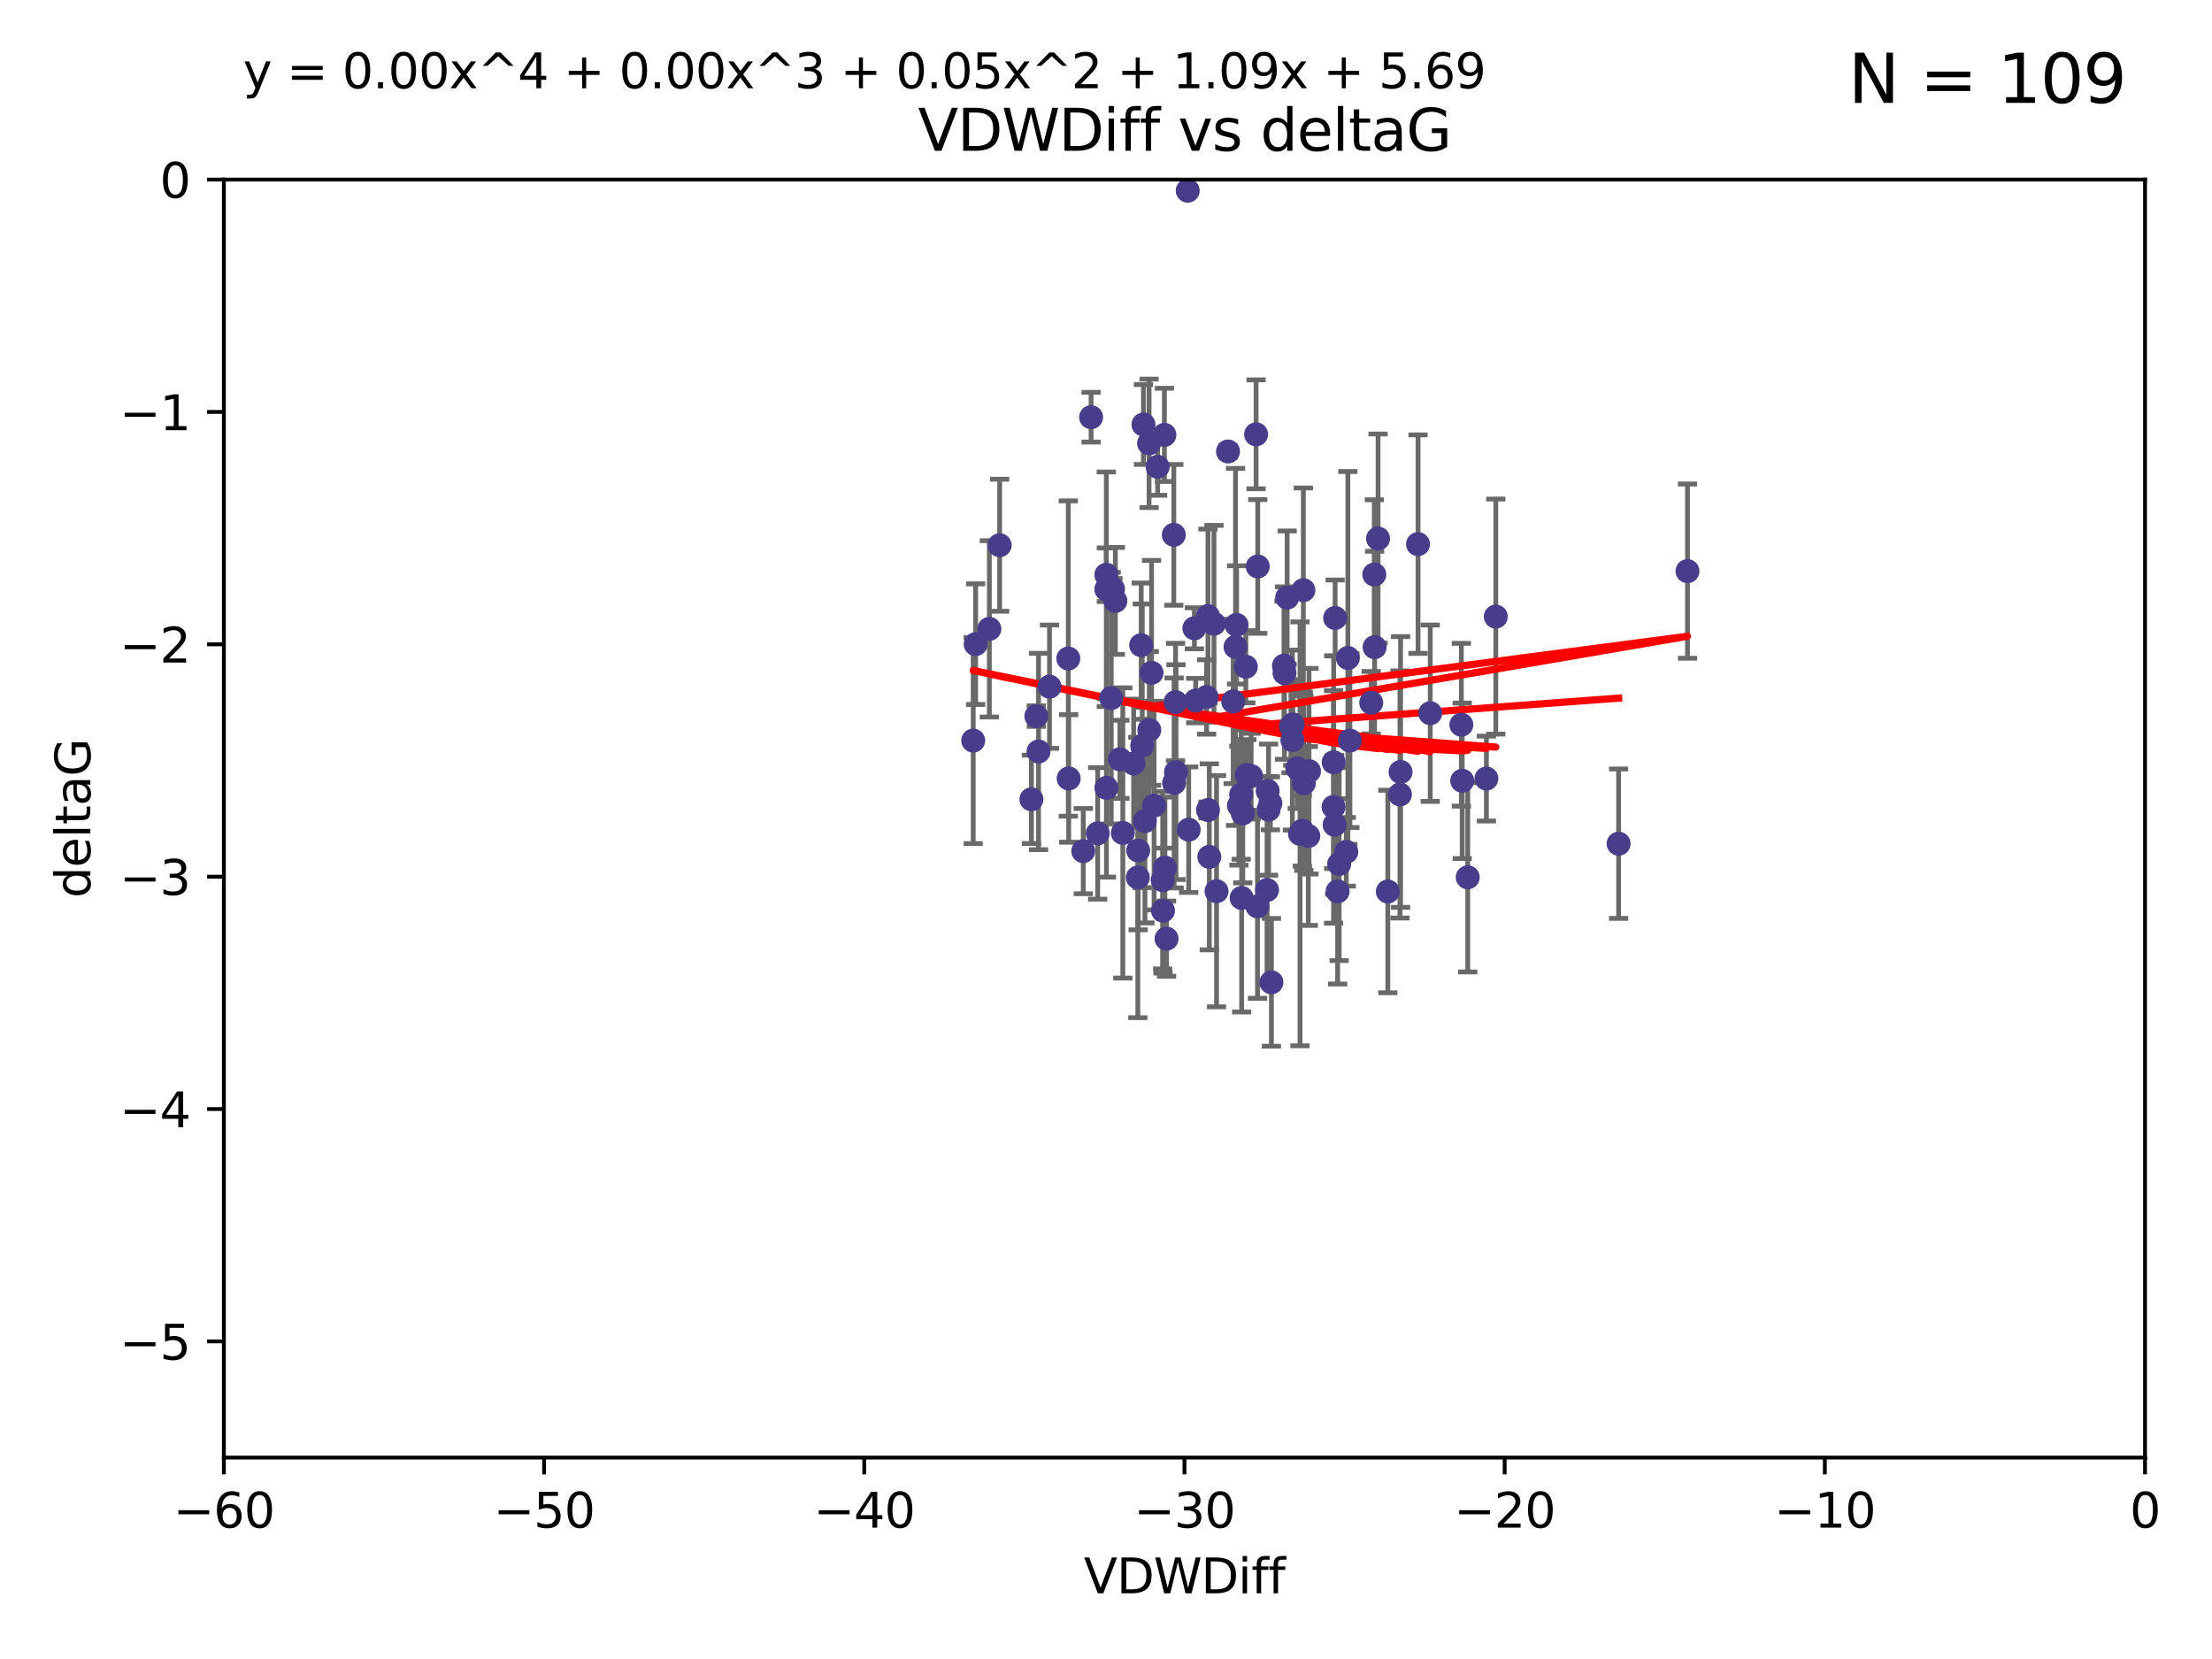 <?xml version="1.0" encoding="utf-8" standalone="no"?>
<!DOCTYPE svg PUBLIC "-//W3C//DTD SVG 1.1//EN"
  "http://www.w3.org/Graphics/SVG/1.1/DTD/svg11.dtd">
<svg xmlns:xlink="http://www.w3.org/1999/xlink" width="460.8pt" height="345.6pt" viewBox="0 0 460.8 345.6" xmlns="http://www.w3.org/2000/svg" version="1.1">
 <defs>
  <style type="text/css">*{stroke-linejoin: round; stroke-linecap: butt}</style>
 </defs>
 <g id="figure_1">
  <g id="patch_1">
   <path d="M 0 345.6 
L 460.8 345.6 
L 460.8 0 
L 0 0 
z
" style="fill: #ffffff"/>
  </g>
  <g id="axes_1">
   <g id="patch_2">
    <path d="M 46.64 303.64 
L 446.85 303.64 
L 446.85 37.411 
L 46.64 37.411 
z
" style="fill: #ffffff"/>
   </g>
   <g id="PathCollection_1">
    <defs>
     <path id="m668ae3c46f" d="M 0 1.118 
C 0.297 1.118 0.581 1 0.791 0.791 
C 1 0.581 1.118 0.297 1.118 0 
C 1.118 -0.297 1 -0.581 0.791 -0.791 
C 0.581 -1 0.297 -1.118 0 -1.118 
C -0.297 -1.118 -0.581 -1 -0.791 -0.791 
C -1 -0.581 -1.118 -0.297 -1.118 0 
C -1.118 0.297 -1 0.581 -0.791 0.791 
C -0.581 1 -0.297 1.118 0 1.118 
z
" style="stroke: #483d8b"/>
    </defs>
    <g clip-path="url(#pc4598f5bce)">
     <use xlink:href="#m668ae3c46f" x="222.628" y="162.169" style="fill: #483d8b; stroke: #483d8b"/>
     <use xlink:href="#m668ae3c46f" x="270.255" y="160.071" style="fill: #483d8b; stroke: #483d8b"/>
     <use xlink:href="#m668ae3c46f" x="263.951" y="185.409" style="fill: #483d8b; stroke: #483d8b"/>
     <use xlink:href="#m668ae3c46f" x="242.212" y="183.353" style="fill: #483d8b; stroke: #483d8b"/>
     <use xlink:href="#m668ae3c46f" x="272.691" y="160.652" style="fill: #483d8b; stroke: #483d8b"/>
     <use xlink:href="#m668ae3c46f" x="239.891" y="140.162" style="fill: #483d8b; stroke: #483d8b"/>
     <use xlink:href="#m668ae3c46f" x="232.351" y="125.181" style="fill: #483d8b; stroke: #483d8b"/>
     <use xlink:href="#m668ae3c46f" x="278.133" y="128.736" style="fill: #483d8b; stroke: #483d8b"/>
     <use xlink:href="#m668ae3c46f" x="218.629" y="143.047" style="fill: #483d8b; stroke: #483d8b"/>
     <use xlink:href="#m668ae3c46f" x="202.737" y="154.279" style="fill: #483d8b; stroke: #483d8b"/>
     <use xlink:href="#m668ae3c46f" x="271.609" y="163.157" style="fill: #483d8b; stroke: #483d8b"/>
     <use xlink:href="#m668ae3c46f" x="285.653" y="146.389" style="fill: #483d8b; stroke: #483d8b"/>
     <use xlink:href="#m668ae3c46f" x="233.906" y="173.516" style="fill: #483d8b; stroke: #483d8b"/>
     <use xlink:href="#m668ae3c46f" x="278.975" y="179.983" style="fill: #483d8b; stroke: #483d8b"/>
     <use xlink:href="#m668ae3c46f" x="216.346" y="156.551" style="fill: #483d8b; stroke: #483d8b"/>
     <use xlink:href="#m668ae3c46f" x="251.922" y="178.497" style="fill: #483d8b; stroke: #483d8b"/>
     <use xlink:href="#m668ae3c46f" x="248.814" y="130.884" style="fill: #483d8b; stroke: #483d8b"/>
     <use xlink:href="#m668ae3c46f" x="271.3" y="173.051" style="fill: #483d8b; stroke: #483d8b"/>
     <use xlink:href="#m668ae3c46f" x="257.603" y="130.178" style="fill: #483d8b; stroke: #483d8b"/>
     <use xlink:href="#m668ae3c46f" x="247.623" y="172.837" style="fill: #483d8b; stroke: #483d8b"/>
     <use xlink:href="#m668ae3c46f" x="227.295" y="86.91" style="fill: #483d8b; stroke: #483d8b"/>
     <use xlink:href="#m668ae3c46f" x="240.412" y="167.822" style="fill: #483d8b; stroke: #483d8b"/>
     <use xlink:href="#m668ae3c46f" x="277.828" y="158.794" style="fill: #483d8b; stroke: #483d8b"/>
     <use xlink:href="#m668ae3c46f" x="243.013" y="195.542" style="fill: #483d8b; stroke: #483d8b"/>
     <use xlink:href="#m668ae3c46f" x="228.67" y="173.61" style="fill: #483d8b; stroke: #483d8b"/>
     <use xlink:href="#m668ae3c46f" x="267.473" y="138.679" style="fill: #483d8b; stroke: #483d8b"/>
     <use xlink:href="#m668ae3c46f" x="236.158" y="159.048" style="fill: #483d8b; stroke: #483d8b"/>
     <use xlink:href="#m668ae3c46f" x="233.298" y="158.179" style="fill: #483d8b; stroke: #483d8b"/>
     <use xlink:href="#m668ae3c46f" x="215.886" y="149.182" style="fill: #483d8b; stroke: #483d8b"/>
     <use xlink:href="#m668ae3c46f" x="230.493" y="164.127" style="fill: #483d8b; stroke: #483d8b"/>
     <use xlink:href="#m668ae3c46f" x="237.952" y="155.362" style="fill: #483d8b; stroke: #483d8b"/>
     <use xlink:href="#m668ae3c46f" x="237.031" y="182.797" style="fill: #483d8b; stroke: #483d8b"/>
     <use xlink:href="#m668ae3c46f" x="295.403" y="113.355" style="fill: #483d8b; stroke: #483d8b"/>
     <use xlink:href="#m668ae3c46f" x="251.64" y="128.333" style="fill: #483d8b; stroke: #483d8b"/>
     <use xlink:href="#m668ae3c46f" x="230.466" y="122.757" style="fill: #483d8b; stroke: #483d8b"/>
     <use xlink:href="#m668ae3c46f" x="289.107" y="185.721" style="fill: #483d8b; stroke: #483d8b"/>
     <use xlink:href="#m668ae3c46f" x="230.472" y="119.732" style="fill: #483d8b; stroke: #483d8b"/>
     <use xlink:href="#m668ae3c46f" x="262.013" y="118.005" style="fill: #483d8b; stroke: #483d8b"/>
     <use xlink:href="#m668ae3c46f" x="272.543" y="174.149" style="fill: #483d8b; stroke: #483d8b"/>
     <use xlink:href="#m668ae3c46f" x="269.306" y="150.899" style="fill: #483d8b; stroke: #483d8b"/>
     <use xlink:href="#m668ae3c46f" x="264.859" y="204.639" style="fill: #483d8b; stroke: #483d8b"/>
     <use xlink:href="#m668ae3c46f" x="304.607" y="162.651" style="fill: #483d8b; stroke: #483d8b"/>
     <use xlink:href="#m668ae3c46f" x="305.756" y="182.755" style="fill: #483d8b; stroke: #483d8b"/>
     <use xlink:href="#m668ae3c46f" x="242.569" y="90.593" style="fill: #483d8b; stroke: #483d8b"/>
     <use xlink:href="#m668ae3c46f" x="286.356" y="134.817" style="fill: #483d8b; stroke: #483d8b"/>
     <use xlink:href="#m668ae3c46f" x="253.427" y="185.656" style="fill: #483d8b; stroke: #483d8b"/>
     <use xlink:href="#m668ae3c46f" x="244.889" y="146.259" style="fill: #483d8b; stroke: #483d8b"/>
     <use xlink:href="#m668ae3c46f" x="280.454" y="177.446" style="fill: #483d8b; stroke: #483d8b"/>
     <use xlink:href="#m668ae3c46f" x="222.546" y="137.183" style="fill: #483d8b; stroke: #483d8b"/>
     <use xlink:href="#m668ae3c46f" x="244.589" y="163.099" style="fill: #483d8b; stroke: #483d8b"/>
     <use xlink:href="#m668ae3c46f" x="251.648" y="168.741" style="fill: #483d8b; stroke: #483d8b"/>
     <use xlink:href="#m668ae3c46f" x="249.086" y="145.941" style="fill: #483d8b; stroke: #483d8b"/>
     <use xlink:href="#m668ae3c46f" x="264.077" y="164.751" style="fill: #483d8b; stroke: #483d8b"/>
     <use xlink:href="#m668ae3c46f" x="247.425" y="39.725" style="fill: #483d8b; stroke: #483d8b"/>
     <use xlink:href="#m668ae3c46f" x="214.864" y="166.514" style="fill: #483d8b; stroke: #483d8b"/>
     <use xlink:href="#m668ae3c46f" x="278.652" y="185.69" style="fill: #483d8b; stroke: #483d8b"/>
     <use xlink:href="#m668ae3c46f" x="237.732" y="134.403" style="fill: #483d8b; stroke: #483d8b"/>
     <use xlink:href="#m668ae3c46f" x="258.889" y="169.432" style="fill: #483d8b; stroke: #483d8b"/>
     <use xlink:href="#m668ae3c46f" x="244.528" y="111.421" style="fill: #483d8b; stroke: #483d8b"/>
     <use xlink:href="#m668ae3c46f" x="237.101" y="177.177" style="fill: #483d8b; stroke: #483d8b"/>
     <use xlink:href="#m668ae3c46f" x="297.947" y="148.574" style="fill: #483d8b; stroke: #483d8b"/>
     <use xlink:href="#m668ae3c46f" x="231.488" y="145.428" style="fill: #483d8b; stroke: #483d8b"/>
     <use xlink:href="#m668ae3c46f" x="268.928" y="151.29" style="fill: #483d8b; stroke: #483d8b"/>
     <use xlink:href="#m668ae3c46f" x="208.247" y="113.581" style="fill: #483d8b; stroke: #483d8b"/>
     <use xlink:href="#m668ae3c46f" x="271.514" y="122.941" style="fill: #483d8b; stroke: #483d8b"/>
     <use xlink:href="#m668ae3c46f" x="269.227" y="154.174" style="fill: #483d8b; stroke: #483d8b"/>
     <use xlink:href="#m668ae3c46f" x="241.163" y="97.248" style="fill: #483d8b; stroke: #483d8b"/>
     <use xlink:href="#m668ae3c46f" x="203.246" y="134.191" style="fill: #483d8b; stroke: #483d8b"/>
     <use xlink:href="#m668ae3c46f" x="242.276" y="189.704" style="fill: #483d8b; stroke: #483d8b"/>
     <use xlink:href="#m668ae3c46f" x="206.099" y="131.002" style="fill: #483d8b; stroke: #483d8b"/>
     <use xlink:href="#m668ae3c46f" x="225.663" y="177.3" style="fill: #483d8b; stroke: #483d8b"/>
     <use xlink:href="#m668ae3c46f" x="255.818" y="94.05" style="fill: #483d8b; stroke: #483d8b"/>
     <use xlink:href="#m668ae3c46f" x="291.637" y="165.498" style="fill: #483d8b; stroke: #483d8b"/>
     <use xlink:href="#m668ae3c46f" x="231.857" y="122.697" style="fill: #483d8b; stroke: #483d8b"/>
     <use xlink:href="#m668ae3c46f" x="278.023" y="171.818" style="fill: #483d8b; stroke: #483d8b"/>
     <use xlink:href="#m668ae3c46f" x="238.509" y="171.047" style="fill: #483d8b; stroke: #483d8b"/>
     <use xlink:href="#m668ae3c46f" x="280.786" y="137.07" style="fill: #483d8b; stroke: #483d8b"/>
     <use xlink:href="#m668ae3c46f" x="304.425" y="150.974" style="fill: #483d8b; stroke: #483d8b"/>
     <use xlink:href="#m668ae3c46f" x="238.202" y="88.433" style="fill: #483d8b; stroke: #483d8b"/>
     <use xlink:href="#m668ae3c46f" x="239.372" y="92.35" style="fill: #483d8b; stroke: #483d8b"/>
     <use xlink:href="#m668ae3c46f" x="259.529" y="138.887" style="fill: #483d8b; stroke: #483d8b"/>
     <use xlink:href="#m668ae3c46f" x="286.292" y="119.683" style="fill: #483d8b; stroke: #483d8b"/>
     <use xlink:href="#m668ae3c46f" x="244.979" y="160.849" style="fill: #483d8b; stroke: #483d8b"/>
     <use xlink:href="#m668ae3c46f" x="277.807" y="168.091" style="fill: #483d8b; stroke: #483d8b"/>
     <use xlink:href="#m668ae3c46f" x="256.898" y="146.121" style="fill: #483d8b; stroke: #483d8b"/>
     <use xlink:href="#m668ae3c46f" x="260.633" y="161.684" style="fill: #483d8b; stroke: #483d8b"/>
     <use xlink:href="#m668ae3c46f" x="309.644" y="162.189" style="fill: #483d8b; stroke: #483d8b"/>
     <use xlink:href="#m668ae3c46f" x="270.816" y="173.708" style="fill: #483d8b; stroke: #483d8b"/>
     <use xlink:href="#m668ae3c46f" x="311.603" y="128.448" style="fill: #483d8b; stroke: #483d8b"/>
     <use xlink:href="#m668ae3c46f" x="261.962" y="188.827" style="fill: #483d8b; stroke: #483d8b"/>
     <use xlink:href="#m668ae3c46f" x="257.385" y="134.766" style="fill: #483d8b; stroke: #483d8b"/>
     <use xlink:href="#m668ae3c46f" x="291.765" y="160.817" style="fill: #483d8b; stroke: #483d8b"/>
     <use xlink:href="#m668ae3c46f" x="267.591" y="140.214" style="fill: #483d8b; stroke: #483d8b"/>
     <use xlink:href="#m668ae3c46f" x="239.415" y="152.06" style="fill: #483d8b; stroke: #483d8b"/>
     <use xlink:href="#m668ae3c46f" x="351.534" y="118.978" style="fill: #483d8b; stroke: #483d8b"/>
     <use xlink:href="#m668ae3c46f" x="251.355" y="145.19" style="fill: #483d8b; stroke: #483d8b"/>
     <use xlink:href="#m668ae3c46f" x="261.666" y="90.48" style="fill: #483d8b; stroke: #483d8b"/>
     <use xlink:href="#m668ae3c46f" x="264.26" y="168.665" style="fill: #483d8b; stroke: #483d8b"/>
     <use xlink:href="#m668ae3c46f" x="258.09" y="167.828" style="fill: #483d8b; stroke: #483d8b"/>
     <use xlink:href="#m668ae3c46f" x="287.077" y="112.19" style="fill: #483d8b; stroke: #483d8b"/>
     <use xlink:href="#m668ae3c46f" x="281.208" y="154.279" style="fill: #483d8b; stroke: #483d8b"/>
     <use xlink:href="#m668ae3c46f" x="264.643" y="167.342" style="fill: #483d8b; stroke: #483d8b"/>
     <use xlink:href="#m668ae3c46f" x="242.67" y="180.74" style="fill: #483d8b; stroke: #483d8b"/>
     <use xlink:href="#m668ae3c46f" x="258.557" y="165.503" style="fill: #483d8b; stroke: #483d8b"/>
     <use xlink:href="#m668ae3c46f" x="259.743" y="161.437" style="fill: #483d8b; stroke: #483d8b"/>
     <use xlink:href="#m668ae3c46f" x="252.892" y="129.931" style="fill: #483d8b; stroke: #483d8b"/>
     <use xlink:href="#m668ae3c46f" x="268.139" y="124.495" style="fill: #483d8b; stroke: #483d8b"/>
     <use xlink:href="#m668ae3c46f" x="258.659" y="187.068" style="fill: #483d8b; stroke: #483d8b"/>
     <use xlink:href="#m668ae3c46f" x="337.186" y="175.757" style="fill: #483d8b; stroke: #483d8b"/>
    </g>
   </g>
   <g id="matplotlib.axis_1">
    <g id="xtick_1">
     <g id="line2d_1">
      <defs>
       <path id="m58183bf26f" d="M 0 0 
L 0 3.5 
" style="stroke: #000000; stroke-width: 0.8"/>
      </defs>
      <g>
       <use xlink:href="#m58183bf26f" x="46.64" y="303.64" style="stroke: #000000; stroke-width: 0.8"/>
      </g>
     </g>
     <g id="text_1">
      <!-- −60 -->
      <g transform="translate(36.088 318.238)scale(0.1 -0.1)">
       <defs>
        <path id="DejaVuSans-2212" d="M 678 2272 
L 4684 2272 
L 4684 1741 
L 678 1741 
L 678 2272 
z
" transform="scale(0.016)"/>
        <path id="DejaVuSans-36" d="M 2113 2584 
Q 1688 2584 1439 2293 
Q 1191 2003 1191 1497 
Q 1191 994 1439 701 
Q 1688 409 2113 409 
Q 2538 409 2786 701 
Q 3034 994 3034 1497 
Q 3034 2003 2786 2293 
Q 2538 2584 2113 2584 
z
M 3366 4563 
L 3366 3988 
Q 3128 4100 2886 4159 
Q 2644 4219 2406 4219 
Q 1781 4219 1451 3797 
Q 1122 3375 1075 2522 
Q 1259 2794 1537 2939 
Q 1816 3084 2150 3084 
Q 2853 3084 3261 2657 
Q 3669 2231 3669 1497 
Q 3669 778 3244 343 
Q 2819 -91 2113 -91 
Q 1303 -91 875 529 
Q 447 1150 447 2328 
Q 447 3434 972 4092 
Q 1497 4750 2381 4750 
Q 2619 4750 2861 4703 
Q 3103 4656 3366 4563 
z
" transform="scale(0.016)"/>
        <path id="DejaVuSans-30" d="M 2034 4250 
Q 1547 4250 1301 3770 
Q 1056 3291 1056 2328 
Q 1056 1369 1301 889 
Q 1547 409 2034 409 
Q 2525 409 2770 889 
Q 3016 1369 3016 2328 
Q 3016 3291 2770 3770 
Q 2525 4250 2034 4250 
z
M 2034 4750 
Q 2819 4750 3233 4129 
Q 3647 3509 3647 2328 
Q 3647 1150 3233 529 
Q 2819 -91 2034 -91 
Q 1250 -91 836 529 
Q 422 1150 422 2328 
Q 422 3509 836 4129 
Q 1250 4750 2034 4750 
z
" transform="scale(0.016)"/>
       </defs>
       <use xlink:href="#DejaVuSans-2212"/>
       <use xlink:href="#DejaVuSans-36" x="83.789"/>
       <use xlink:href="#DejaVuSans-30" x="147.412"/>
      </g>
     </g>
    </g>
    <g id="xtick_2">
     <g id="line2d_2">
      <g>
       <use xlink:href="#m58183bf26f" x="113.342" y="303.64" style="stroke: #000000; stroke-width: 0.8"/>
      </g>
     </g>
     <g id="text_2">
      <!-- −50 -->
      <g transform="translate(102.789 318.238)scale(0.1 -0.1)">
       <defs>
        <path id="DejaVuSans-35" d="M 691 4666 
L 3169 4666 
L 3169 4134 
L 1269 4134 
L 1269 2991 
Q 1406 3038 1543 3061 
Q 1681 3084 1819 3084 
Q 2600 3084 3056 2656 
Q 3513 2228 3513 1497 
Q 3513 744 3044 326 
Q 2575 -91 1722 -91 
Q 1428 -91 1123 -41 
Q 819 9 494 109 
L 494 744 
Q 775 591 1075 516 
Q 1375 441 1709 441 
Q 2250 441 2565 725 
Q 2881 1009 2881 1497 
Q 2881 1984 2565 2268 
Q 2250 2553 1709 2553 
Q 1456 2553 1204 2497 
Q 953 2441 691 2322 
L 691 4666 
z
" transform="scale(0.016)"/>
       </defs>
       <use xlink:href="#DejaVuSans-2212"/>
       <use xlink:href="#DejaVuSans-35" x="83.789"/>
       <use xlink:href="#DejaVuSans-30" x="147.412"/>
      </g>
     </g>
    </g>
    <g id="xtick_3">
     <g id="line2d_3">
      <g>
       <use xlink:href="#m58183bf26f" x="180.043" y="303.64" style="stroke: #000000; stroke-width: 0.8"/>
      </g>
     </g>
     <g id="text_3">
      <!-- −40 -->
      <g transform="translate(169.491 318.238)scale(0.1 -0.1)">
       <defs>
        <path id="DejaVuSans-34" d="M 2419 4116 
L 825 1625 
L 2419 1625 
L 2419 4116 
z
M 2253 4666 
L 3047 4666 
L 3047 1625 
L 3713 1625 
L 3713 1100 
L 3047 1100 
L 3047 0 
L 2419 0 
L 2419 1100 
L 313 1100 
L 313 1709 
L 2253 4666 
z
" transform="scale(0.016)"/>
       </defs>
       <use xlink:href="#DejaVuSans-2212"/>
       <use xlink:href="#DejaVuSans-34" x="83.789"/>
       <use xlink:href="#DejaVuSans-30" x="147.412"/>
      </g>
     </g>
    </g>
    <g id="xtick_4">
     <g id="line2d_4">
      <g>
       <use xlink:href="#m58183bf26f" x="246.745" y="303.64" style="stroke: #000000; stroke-width: 0.8"/>
      </g>
     </g>
     <g id="text_4">
      <!-- −30 -->
      <g transform="translate(236.193 318.238)scale(0.1 -0.1)">
       <defs>
        <path id="DejaVuSans-33" d="M 2597 2516 
Q 3050 2419 3304 2112 
Q 3559 1806 3559 1356 
Q 3559 666 3084 287 
Q 2609 -91 1734 -91 
Q 1441 -91 1130 -33 
Q 819 25 488 141 
L 488 750 
Q 750 597 1062 519 
Q 1375 441 1716 441 
Q 2309 441 2620 675 
Q 2931 909 2931 1356 
Q 2931 1769 2642 2001 
Q 2353 2234 1838 2234 
L 1294 2234 
L 1294 2753 
L 1863 2753 
Q 2328 2753 2575 2939 
Q 2822 3125 2822 3475 
Q 2822 3834 2567 4026 
Q 2313 4219 1838 4219 
Q 1578 4219 1281 4162 
Q 984 4106 628 3988 
L 628 4550 
Q 988 4650 1302 4700 
Q 1616 4750 1894 4750 
Q 2613 4750 3031 4423 
Q 3450 4097 3450 3541 
Q 3450 3153 3228 2886 
Q 3006 2619 2597 2516 
z
" transform="scale(0.016)"/>
       </defs>
       <use xlink:href="#DejaVuSans-2212"/>
       <use xlink:href="#DejaVuSans-33" x="83.789"/>
       <use xlink:href="#DejaVuSans-30" x="147.412"/>
      </g>
     </g>
    </g>
    <g id="xtick_5">
     <g id="line2d_5">
      <g>
       <use xlink:href="#m58183bf26f" x="313.447" y="303.64" style="stroke: #000000; stroke-width: 0.8"/>
      </g>
     </g>
     <g id="text_5">
      <!-- −20 -->
      <g transform="translate(302.894 318.238)scale(0.1 -0.1)">
       <defs>
        <path id="DejaVuSans-32" d="M 1228 531 
L 3431 531 
L 3431 0 
L 469 0 
L 469 531 
Q 828 903 1448 1529 
Q 2069 2156 2228 2338 
Q 2531 2678 2651 2914 
Q 2772 3150 2772 3378 
Q 2772 3750 2511 3984 
Q 2250 4219 1831 4219 
Q 1534 4219 1204 4116 
Q 875 4013 500 3803 
L 500 4441 
Q 881 4594 1212 4672 
Q 1544 4750 1819 4750 
Q 2544 4750 2975 4387 
Q 3406 4025 3406 3419 
Q 3406 3131 3298 2873 
Q 3191 2616 2906 2266 
Q 2828 2175 2409 1742 
Q 1991 1309 1228 531 
z
" transform="scale(0.016)"/>
       </defs>
       <use xlink:href="#DejaVuSans-2212"/>
       <use xlink:href="#DejaVuSans-32" x="83.789"/>
       <use xlink:href="#DejaVuSans-30" x="147.412"/>
      </g>
     </g>
    </g>
    <g id="xtick_6">
     <g id="line2d_6">
      <g>
       <use xlink:href="#m58183bf26f" x="380.148" y="303.64" style="stroke: #000000; stroke-width: 0.8"/>
      </g>
     </g>
     <g id="text_6">
      <!-- −10 -->
      <g transform="translate(369.596 318.238)scale(0.1 -0.1)">
       <defs>
        <path id="DejaVuSans-31" d="M 794 531 
L 1825 531 
L 1825 4091 
L 703 3866 
L 703 4441 
L 1819 4666 
L 2450 4666 
L 2450 531 
L 3481 531 
L 3481 0 
L 794 0 
L 794 531 
z
" transform="scale(0.016)"/>
       </defs>
       <use xlink:href="#DejaVuSans-2212"/>
       <use xlink:href="#DejaVuSans-31" x="83.789"/>
       <use xlink:href="#DejaVuSans-30" x="147.412"/>
      </g>
     </g>
    </g>
    <g id="xtick_7">
     <g id="line2d_7">
      <g>
       <use xlink:href="#m58183bf26f" x="446.85" y="303.64" style="stroke: #000000; stroke-width: 0.8"/>
      </g>
     </g>
     <g id="text_7">
      <!-- 0 -->
      <g transform="translate(443.669 318.238)scale(0.1 -0.1)">
       <use xlink:href="#DejaVuSans-30"/>
      </g>
     </g>
    </g>
    <g id="text_8">
     <!-- VDWDiff -->
     <g transform="translate(225.772 331.917)scale(0.1 -0.1)">
      <defs>
       <path id="DejaVuSans-56" d="M 1831 0 
L 50 4666 
L 709 4666 
L 2188 738 
L 3669 4666 
L 4325 4666 
L 2547 0 
L 1831 0 
z
" transform="scale(0.016)"/>
       <path id="DejaVuSans-44" d="M 1259 4147 
L 1259 519 
L 2022 519 
Q 2988 519 3436 956 
Q 3884 1394 3884 2338 
Q 3884 3275 3436 3711 
Q 2988 4147 2022 4147 
L 1259 4147 
z
M 628 4666 
L 1925 4666 
Q 3281 4666 3915 4102 
Q 4550 3538 4550 2338 
Q 4550 1131 3912 565 
Q 3275 0 1925 0 
L 628 0 
L 628 4666 
z
" transform="scale(0.016)"/>
       <path id="DejaVuSans-57" d="M 213 4666 
L 850 4666 
L 1831 722 
L 2809 4666 
L 3519 4666 
L 4500 722 
L 5478 4666 
L 6119 4666 
L 4947 0 
L 4153 0 
L 3169 4050 
L 2175 0 
L 1381 0 
L 213 4666 
z
" transform="scale(0.016)"/>
       <path id="DejaVuSans-69" d="M 603 3500 
L 1178 3500 
L 1178 0 
L 603 0 
L 603 3500 
z
M 603 4863 
L 1178 4863 
L 1178 4134 
L 603 4134 
L 603 4863 
z
" transform="scale(0.016)"/>
       <path id="DejaVuSans-66" d="M 2375 4863 
L 2375 4384 
L 1825 4384 
Q 1516 4384 1395 4259 
Q 1275 4134 1275 3809 
L 1275 3500 
L 2222 3500 
L 2222 3053 
L 1275 3053 
L 1275 0 
L 697 0 
L 697 3053 
L 147 3053 
L 147 3500 
L 697 3500 
L 697 3744 
Q 697 4328 969 4595 
Q 1241 4863 1831 4863 
L 2375 4863 
z
" transform="scale(0.016)"/>
      </defs>
      <use xlink:href="#DejaVuSans-56"/>
      <use xlink:href="#DejaVuSans-44" x="68.408"/>
      <use xlink:href="#DejaVuSans-57" x="145.41"/>
      <use xlink:href="#DejaVuSans-44" x="244.287"/>
      <use xlink:href="#DejaVuSans-69" x="321.289"/>
      <use xlink:href="#DejaVuSans-66" x="349.072"/>
      <use xlink:href="#DejaVuSans-66" x="384.277"/>
     </g>
    </g>
   </g>
   <g id="matplotlib.axis_2">
    <g id="ytick_1">
     <g id="line2d_8">
      <defs>
       <path id="m01661f4410" d="M 0 0 
L -3.5 0 
" style="stroke: #000000; stroke-width: 0.8"/>
      </defs>
      <g>
       <use xlink:href="#m01661f4410" x="46.64" y="279.437" style="stroke: #000000; stroke-width: 0.8"/>
      </g>
     </g>
     <g id="text_9">
      <!-- −5 -->
      <g transform="translate(24.898 283.237)scale(0.1 -0.1)">
       <use xlink:href="#DejaVuSans-2212"/>
       <use xlink:href="#DejaVuSans-35" x="83.789"/>
      </g>
     </g>
    </g>
    <g id="ytick_2">
     <g id="line2d_9">
      <g>
       <use xlink:href="#m01661f4410" x="46.64" y="231.032" style="stroke: #000000; stroke-width: 0.8"/>
      </g>
     </g>
     <g id="text_10">
      <!-- −4 -->
      <g transform="translate(24.898 234.831)scale(0.1 -0.1)">
       <use xlink:href="#DejaVuSans-2212"/>
       <use xlink:href="#DejaVuSans-34" x="83.789"/>
      </g>
     </g>
    </g>
    <g id="ytick_3">
     <g id="line2d_10">
      <g>
       <use xlink:href="#m01661f4410" x="46.64" y="182.627" style="stroke: #000000; stroke-width: 0.8"/>
      </g>
     </g>
     <g id="text_11">
      <!-- −3 -->
      <g transform="translate(24.898 186.426)scale(0.1 -0.1)">
       <use xlink:href="#DejaVuSans-2212"/>
       <use xlink:href="#DejaVuSans-33" x="83.789"/>
      </g>
     </g>
    </g>
    <g id="ytick_4">
     <g id="line2d_11">
      <g>
       <use xlink:href="#m01661f4410" x="46.64" y="134.222" style="stroke: #000000; stroke-width: 0.8"/>
      </g>
     </g>
     <g id="text_12">
      <!-- −2 -->
      <g transform="translate(24.898 138.021)scale(0.1 -0.1)">
       <use xlink:href="#DejaVuSans-2212"/>
       <use xlink:href="#DejaVuSans-32" x="83.789"/>
      </g>
     </g>
    </g>
    <g id="ytick_5">
     <g id="line2d_12">
      <g>
       <use xlink:href="#m01661f4410" x="46.64" y="85.816" style="stroke: #000000; stroke-width: 0.8"/>
      </g>
     </g>
     <g id="text_13">
      <!-- −1 -->
      <g transform="translate(24.898 89.616)scale(0.1 -0.1)">
       <use xlink:href="#DejaVuSans-2212"/>
       <use xlink:href="#DejaVuSans-31" x="83.789"/>
      </g>
     </g>
    </g>
    <g id="ytick_6">
     <g id="line2d_13">
      <g>
       <use xlink:href="#m01661f4410" x="46.64" y="37.411" style="stroke: #000000; stroke-width: 0.8"/>
      </g>
     </g>
     <g id="text_14">
      <!-- 0 -->
      <g transform="translate(33.278 41.21)scale(0.1 -0.1)">
       <use xlink:href="#DejaVuSans-30"/>
      </g>
     </g>
    </g>
    <g id="text_15">
     <!-- deltaG -->
     <g transform="translate(18.818 187.064)rotate(-90)scale(0.1 -0.1)">
      <defs>
       <path id="DejaVuSans-64" d="M 2906 2969 
L 2906 4863 
L 3481 4863 
L 3481 0 
L 2906 0 
L 2906 525 
Q 2725 213 2448 61 
Q 2172 -91 1784 -91 
Q 1150 -91 751 415 
Q 353 922 353 1747 
Q 353 2572 751 3078 
Q 1150 3584 1784 3584 
Q 2172 3584 2448 3432 
Q 2725 3281 2906 2969 
z
M 947 1747 
Q 947 1113 1208 752 
Q 1469 391 1925 391 
Q 2381 391 2643 752 
Q 2906 1113 2906 1747 
Q 2906 2381 2643 2742 
Q 2381 3103 1925 3103 
Q 1469 3103 1208 2742 
Q 947 2381 947 1747 
z
" transform="scale(0.016)"/>
       <path id="DejaVuSans-65" d="M 3597 1894 
L 3597 1613 
L 953 1613 
Q 991 1019 1311 708 
Q 1631 397 2203 397 
Q 2534 397 2845 478 
Q 3156 559 3463 722 
L 3463 178 
Q 3153 47 2828 -22 
Q 2503 -91 2169 -91 
Q 1331 -91 842 396 
Q 353 884 353 1716 
Q 353 2575 817 3079 
Q 1281 3584 2069 3584 
Q 2775 3584 3186 3129 
Q 3597 2675 3597 1894 
z
M 3022 2063 
Q 3016 2534 2758 2815 
Q 2500 3097 2075 3097 
Q 1594 3097 1305 2825 
Q 1016 2553 972 2059 
L 3022 2063 
z
" transform="scale(0.016)"/>
       <path id="DejaVuSans-6c" d="M 603 4863 
L 1178 4863 
L 1178 0 
L 603 0 
L 603 4863 
z
" transform="scale(0.016)"/>
       <path id="DejaVuSans-74" d="M 1172 4494 
L 1172 3500 
L 2356 3500 
L 2356 3053 
L 1172 3053 
L 1172 1153 
Q 1172 725 1289 603 
Q 1406 481 1766 481 
L 2356 481 
L 2356 0 
L 1766 0 
Q 1100 0 847 248 
Q 594 497 594 1153 
L 594 3053 
L 172 3053 
L 172 3500 
L 594 3500 
L 594 4494 
L 1172 4494 
z
" transform="scale(0.016)"/>
       <path id="DejaVuSans-61" d="M 2194 1759 
Q 1497 1759 1228 1600 
Q 959 1441 959 1056 
Q 959 750 1161 570 
Q 1363 391 1709 391 
Q 2188 391 2477 730 
Q 2766 1069 2766 1631 
L 2766 1759 
L 2194 1759 
z
M 3341 1997 
L 3341 0 
L 2766 0 
L 2766 531 
Q 2569 213 2275 61 
Q 1981 -91 1556 -91 
Q 1019 -91 701 211 
Q 384 513 384 1019 
Q 384 1609 779 1909 
Q 1175 2209 1959 2209 
L 2766 2209 
L 2766 2266 
Q 2766 2663 2505 2880 
Q 2244 3097 1772 3097 
Q 1472 3097 1187 3025 
Q 903 2953 641 2809 
L 641 3341 
Q 956 3463 1253 3523 
Q 1550 3584 1831 3584 
Q 2591 3584 2966 3190 
Q 3341 2797 3341 1997 
z
" transform="scale(0.016)"/>
       <path id="DejaVuSans-47" d="M 3809 666 
L 3809 1919 
L 2778 1919 
L 2778 2438 
L 4434 2438 
L 4434 434 
Q 4069 175 3628 42 
Q 3188 -91 2688 -91 
Q 1594 -91 976 548 
Q 359 1188 359 2328 
Q 359 3472 976 4111 
Q 1594 4750 2688 4750 
Q 3144 4750 3555 4637 
Q 3966 4525 4313 4306 
L 4313 3634 
Q 3963 3931 3569 4081 
Q 3175 4231 2741 4231 
Q 1884 4231 1454 3753 
Q 1025 3275 1025 2328 
Q 1025 1384 1454 906 
Q 1884 428 2741 428 
Q 3075 428 3337 486 
Q 3600 544 3809 666 
z
" transform="scale(0.016)"/>
      </defs>
      <use xlink:href="#DejaVuSans-64"/>
      <use xlink:href="#DejaVuSans-65" x="63.477"/>
      <use xlink:href="#DejaVuSans-6c" x="125"/>
      <use xlink:href="#DejaVuSans-74" x="152.783"/>
      <use xlink:href="#DejaVuSans-61" x="191.992"/>
      <use xlink:href="#DejaVuSans-47" x="253.271"/>
     </g>
    </g>
   </g>
   <g id="LineCollection_1">
    <path d="M 222.628 175.449 
L 222.628 148.889 
" clip-path="url(#pc4598f5bce)" style="fill: none; stroke: #696969"/>
    <path d="M 270.255 168.439 
L 270.255 151.703 
" clip-path="url(#pc4598f5bce)" style="fill: none; stroke: #696969"/>
    <path d="M 263.951 205.122 
L 263.951 165.696 
" clip-path="url(#pc4598f5bce)" style="fill: none; stroke: #696969"/>
    <path d="M 242.212 201.833 
L 242.212 164.874 
" clip-path="url(#pc4598f5bce)" style="fill: none; stroke: #696969"/>
    <path d="M 272.691 182.073 
L 272.691 139.231 
" clip-path="url(#pc4598f5bce)" style="fill: none; stroke: #696969"/>
    <path d="M 239.891 163.584 
L 239.891 116.74 
" clip-path="url(#pc4598f5bce)" style="fill: none; stroke: #696969"/>
    <path d="M 232.351 136.32 
L 232.351 114.041 
" clip-path="url(#pc4598f5bce)" style="fill: none; stroke: #696969"/>
    <path d="M 278.133 136.647 
L 278.133 120.825 
" clip-path="url(#pc4598f5bce)" style="fill: none; stroke: #696969"/>
    <path d="M 218.629 155.888 
L 218.629 130.206 
" clip-path="url(#pc4598f5bce)" style="fill: none; stroke: #696969"/>
    <path d="M 202.737 175.739 
L 202.737 132.819 
" clip-path="url(#pc4598f5bce)" style="fill: none; stroke: #696969"/>
    <path d="M 271.609 181.31 
L 271.609 145.003 
" clip-path="url(#pc4598f5bce)" style="fill: none; stroke: #696969"/>
    <path d="M 285.653 152.89 
L 285.653 139.887 
" clip-path="url(#pc4598f5bce)" style="fill: none; stroke: #696969"/>
    <path d="M 233.906 203.746 
L 233.906 143.286 
" clip-path="url(#pc4598f5bce)" style="fill: none; stroke: #696969"/>
    <path d="M 278.975 200.102 
L 278.975 159.864 
" clip-path="url(#pc4598f5bce)" style="fill: none; stroke: #696969"/>
    <path d="M 216.346 177.004 
L 216.346 136.097 
" clip-path="url(#pc4598f5bce)" style="fill: none; stroke: #696969"/>
    <path d="M 251.922 197.874 
L 251.922 159.12 
" clip-path="url(#pc4598f5bce)" style="fill: none; stroke: #696969"/>
    <path d="M 248.814 135.159 
L 248.814 126.609 
" clip-path="url(#pc4598f5bce)" style="fill: none; stroke: #696969"/>
    <path d="M 271.3 180.414 
L 271.3 165.687 
" clip-path="url(#pc4598f5bce)" style="fill: none; stroke: #696969"/>
    <path d="M 257.603 142.492 
L 257.603 117.864 
" clip-path="url(#pc4598f5bce)" style="fill: none; stroke: #696969"/>
    <path d="M 247.623 185.91 
L 247.623 159.764 
" clip-path="url(#pc4598f5bce)" style="fill: none; stroke: #696969"/>
    <path d="M 227.295 92.088 
L 227.295 81.731 
" clip-path="url(#pc4598f5bce)" style="fill: none; stroke: #696969"/>
    <path d="M 240.412 189.556 
L 240.412 146.088 
" clip-path="url(#pc4598f5bce)" style="fill: none; stroke: #696969"/>
    <path d="M 277.828 180.946 
L 277.828 136.642 
" clip-path="url(#pc4598f5bce)" style="fill: none; stroke: #696969"/>
    <path d="M 243.013 203.375 
L 243.013 187.708 
" clip-path="url(#pc4598f5bce)" style="fill: none; stroke: #696969"/>
    <path d="M 228.67 187.312 
L 228.67 159.909 
" clip-path="url(#pc4598f5bce)" style="fill: none; stroke: #696969"/>
    <path d="M 267.473 152.121 
L 267.473 125.237 
" clip-path="url(#pc4598f5bce)" style="fill: none; stroke: #696969"/>
    <path d="M 236.158 172.445 
L 236.158 145.65 
" clip-path="url(#pc4598f5bce)" style="fill: none; stroke: #696969"/>
    <path d="M 233.298 166.315 
L 233.298 150.044 
" clip-path="url(#pc4598f5bce)" style="fill: none; stroke: #696969"/>
    <path d="M 215.886 151.319 
L 215.886 147.045 
" clip-path="url(#pc4598f5bce)" style="fill: none; stroke: #696969"/>
    <path d="M 230.493 182.713 
L 230.493 145.541 
" clip-path="url(#pc4598f5bce)" style="fill: none; stroke: #696969"/>
    <path d="M 237.952 184.909 
L 237.952 125.815 
" clip-path="url(#pc4598f5bce)" style="fill: none; stroke: #696969"/>
    <path d="M 237.031 211.996 
L 237.031 153.598 
" clip-path="url(#pc4598f5bce)" style="fill: none; stroke: #696969"/>
    <path d="M 295.403 136.114 
L 295.403 90.597 
" clip-path="url(#pc4598f5bce)" style="fill: none; stroke: #696969"/>
    <path d="M 251.64 146.451 
L 251.64 110.215 
" clip-path="url(#pc4598f5bce)" style="fill: none; stroke: #696969"/>
    <path d="M 230.466 147.193 
L 230.466 98.321 
" clip-path="url(#pc4598f5bce)" style="fill: none; stroke: #696969"/>
    <path d="M 289.107 206.817 
L 289.107 164.624 
" clip-path="url(#pc4598f5bce)" style="fill: none; stroke: #696969"/>
    <path d="M 230.472 125.321 
L 230.472 114.143 
" clip-path="url(#pc4598f5bce)" style="fill: none; stroke: #696969"/>
    <path d="M 262.013 131.932 
L 262.013 104.078 
" clip-path="url(#pc4598f5bce)" style="fill: none; stroke: #696969"/>
    <path d="M 272.543 192.775 
L 272.543 155.523 
" clip-path="url(#pc4598f5bce)" style="fill: none; stroke: #696969"/>
    <path d="M 269.306 159.417 
L 269.306 142.381 
" clip-path="url(#pc4598f5bce)" style="fill: none; stroke: #696969"/>
    <path d="M 264.859 217.947 
L 264.859 191.332 
" clip-path="url(#pc4598f5bce)" style="fill: none; stroke: #696969"/>
    <path d="M 304.607 178.842 
L 304.607 146.46 
" clip-path="url(#pc4598f5bce)" style="fill: none; stroke: #696969"/>
    <path d="M 305.756 202.478 
L 305.756 163.031 
" clip-path="url(#pc4598f5bce)" style="fill: none; stroke: #696969"/>
    <path d="M 242.569 100.302 
L 242.569 80.883 
" clip-path="url(#pc4598f5bce)" style="fill: none; stroke: #696969"/>
    <path d="M 286.356 154.789 
L 286.356 114.844 
" clip-path="url(#pc4598f5bce)" style="fill: none; stroke: #696969"/>
    <path d="M 253.427 209.742 
L 253.427 161.57 
" clip-path="url(#pc4598f5bce)" style="fill: none; stroke: #696969"/>
    <path d="M 244.889 158.491 
L 244.889 134.026 
" clip-path="url(#pc4598f5bce)" style="fill: none; stroke: #696969"/>
    <path d="M 280.454 184.597 
L 280.454 170.295 
" clip-path="url(#pc4598f5bce)" style="fill: none; stroke: #696969"/>
    <path d="M 222.546 170.019 
L 222.546 104.346 
" clip-path="url(#pc4598f5bce)" style="fill: none; stroke: #696969"/>
    <path d="M 244.589 184.97 
L 244.589 141.229 
" clip-path="url(#pc4598f5bce)" style="fill: none; stroke: #696969"/>
    <path d="M 251.648 170.404 
L 251.648 167.078 
" clip-path="url(#pc4598f5bce)" style="fill: none; stroke: #696969"/>
    <path d="M 249.086 150.566 
L 249.086 141.316 
" clip-path="url(#pc4598f5bce)" style="fill: none; stroke: #696969"/>
    <path d="M 264.077 167.729 
L 264.077 161.773 
" clip-path="url(#pc4598f5bce)" style="fill: none; stroke: #696969"/>
    <path d="M 247.425 40.001 
L 247.425 39.448 
" clip-path="url(#pc4598f5bce)" style="fill: none; stroke: #696969"/>
    <path d="M 214.864 175.71 
L 214.864 157.319 
" clip-path="url(#pc4598f5bce)" style="fill: none; stroke: #696969"/>
    <path d="M 278.652 204.99 
L 278.652 166.391 
" clip-path="url(#pc4598f5bce)" style="fill: none; stroke: #696969"/>
    <path d="M 237.732 147.35 
L 237.732 121.456 
" clip-path="url(#pc4598f5bce)" style="fill: none; stroke: #696969"/>
    <path d="M 258.889 183.915 
L 258.889 154.949 
" clip-path="url(#pc4598f5bce)" style="fill: none; stroke: #696969"/>
    <path d="M 244.528 126.077 
L 244.528 96.766 
" clip-path="url(#pc4598f5bce)" style="fill: none; stroke: #696969"/>
    <path d="M 237.101 193.705 
L 237.101 160.649 
" clip-path="url(#pc4598f5bce)" style="fill: none; stroke: #696969"/>
    <path d="M 297.947 166.943 
L 297.947 130.205 
" clip-path="url(#pc4598f5bce)" style="fill: none; stroke: #696969"/>
    <path d="M 231.488 171.63 
L 231.488 119.226 
" clip-path="url(#pc4598f5bce)" style="fill: none; stroke: #696969"/>
    <path d="M 268.928 160.985 
L 268.928 141.595 
" clip-path="url(#pc4598f5bce)" style="fill: none; stroke: #696969"/>
    <path d="M 208.247 127.334 
L 208.247 99.829 
" clip-path="url(#pc4598f5bce)" style="fill: none; stroke: #696969"/>
    <path d="M 271.514 144.229 
L 271.514 101.652 
" clip-path="url(#pc4598f5bce)" style="fill: none; stroke: #696969"/>
    <path d="M 269.227 172.915 
L 269.227 135.433 
" clip-path="url(#pc4598f5bce)" style="fill: none; stroke: #696969"/>
    <path d="M 241.163 103.175 
L 241.163 91.322 
" clip-path="url(#pc4598f5bce)" style="fill: none; stroke: #696969"/>
    <path d="M 203.246 146.755 
L 203.246 121.626 
" clip-path="url(#pc4598f5bce)" style="fill: none; stroke: #696969"/>
    <path d="M 242.276 202.722 
L 242.276 176.686 
" clip-path="url(#pc4598f5bce)" style="fill: none; stroke: #696969"/>
    <path d="M 206.099 149.364 
L 206.099 112.639 
" clip-path="url(#pc4598f5bce)" style="fill: none; stroke: #696969"/>
    <path d="M 225.663 186.178 
L 225.663 168.423 
" clip-path="url(#pc4598f5bce)" style="fill: none; stroke: #696969"/>
    <path d="M 255.818 95.242 
L 255.818 92.857 
" clip-path="url(#pc4598f5bce)" style="fill: none; stroke: #696969"/>
    <path d="M 291.637 191.237 
L 291.637 139.759 
" clip-path="url(#pc4598f5bce)" style="fill: none; stroke: #696969"/>
    <path d="M 231.857 124.879 
L 231.857 120.514 
" clip-path="url(#pc4598f5bce)" style="fill: none; stroke: #696969"/>
    <path d="M 278.023 186.292 
L 278.023 157.344 
" clip-path="url(#pc4598f5bce)" style="fill: none; stroke: #696969"/>
    <path d="M 238.509 192.259 
L 238.509 149.834 
" clip-path="url(#pc4598f5bce)" style="fill: none; stroke: #696969"/>
    <path d="M 280.786 175.911 
L 280.786 98.23 
" clip-path="url(#pc4598f5bce)" style="fill: none; stroke: #696969"/>
    <path d="M 304.425 167.926 
L 304.425 134.022 
" clip-path="url(#pc4598f5bce)" style="fill: none; stroke: #696969"/>
    <path d="M 238.202 96.752 
L 238.202 80.114 
" clip-path="url(#pc4598f5bce)" style="fill: none; stroke: #696969"/>
    <path d="M 239.372 105.729 
L 239.372 78.971 
" clip-path="url(#pc4598f5bce)" style="fill: none; stroke: #696969"/>
    <path d="M 259.529 146.412 
L 259.529 131.362 
" clip-path="url(#pc4598f5bce)" style="fill: none; stroke: #696969"/>
    <path d="M 286.292 135.26 
L 286.292 104.106 
" clip-path="url(#pc4598f5bce)" style="fill: none; stroke: #696969"/>
    <path d="M 244.979 183.223 
L 244.979 138.474 
" clip-path="url(#pc4598f5bce)" style="fill: none; stroke: #696969"/>
    <path d="M 277.807 192.315 
L 277.807 143.867 
" clip-path="url(#pc4598f5bce)" style="fill: none; stroke: #696969"/>
    <path d="M 256.898 163.24 
L 256.898 129.003 
" clip-path="url(#pc4598f5bce)" style="fill: none; stroke: #696969"/>
    <path d="M 260.633 170.607 
L 260.633 152.762 
" clip-path="url(#pc4598f5bce)" style="fill: none; stroke: #696969"/>
    <path d="M 309.644 171.027 
L 309.644 153.352 
" clip-path="url(#pc4598f5bce)" style="fill: none; stroke: #696969"/>
    <path d="M 270.816 217.862 
L 270.816 129.554 
" clip-path="url(#pc4598f5bce)" style="fill: none; stroke: #696969"/>
    <path d="M 311.603 152.933 
L 311.603 103.962 
" clip-path="url(#pc4598f5bce)" style="fill: none; stroke: #696969"/>
    <path d="M 261.962 207.962 
L 261.962 169.691 
" clip-path="url(#pc4598f5bce)" style="fill: none; stroke: #696969"/>
    <path d="M 257.385 171.956 
L 257.385 97.576 
" clip-path="url(#pc4598f5bce)" style="fill: none; stroke: #696969"/>
    <path d="M 291.765 189.015 
L 291.765 132.62 
" clip-path="url(#pc4598f5bce)" style="fill: none; stroke: #696969"/>
    <path d="M 267.591 158.178 
L 267.591 122.25 
" clip-path="url(#pc4598f5bce)" style="fill: none; stroke: #696969"/>
    <path d="M 239.415 168.389 
L 239.415 135.73 
" clip-path="url(#pc4598f5bce)" style="fill: none; stroke: #696969"/>
    <path d="M 351.534 137.132 
L 351.534 100.823 
" clip-path="url(#pc4598f5bce)" style="fill: none; stroke: #696969"/>
    <path d="M 251.355 152.935 
L 251.355 137.445 
" clip-path="url(#pc4598f5bce)" style="fill: none; stroke: #696969"/>
    <path d="M 261.666 101.823 
L 261.666 79.137 
" clip-path="url(#pc4598f5bce)" style="fill: none; stroke: #696969"/>
    <path d="M 264.26 182.32 
L 264.26 155.01 
" clip-path="url(#pc4598f5bce)" style="fill: none; stroke: #696969"/>
    <path d="M 258.09 180.225 
L 258.09 155.431 
" clip-path="url(#pc4598f5bce)" style="fill: none; stroke: #696969"/>
    <path d="M 287.077 133.969 
L 287.077 90.411 
" clip-path="url(#pc4598f5bce)" style="fill: none; stroke: #696969"/>
    <path d="M 281.208 172.378 
L 281.208 136.179 
" clip-path="url(#pc4598f5bce)" style="fill: none; stroke: #696969"/>
    <path d="M 264.643 172.873 
L 264.643 161.81 
" clip-path="url(#pc4598f5bce)" style="fill: none; stroke: #696969"/>
    <path d="M 242.67 195.429 
L 242.67 166.05 
" clip-path="url(#pc4598f5bce)" style="fill: none; stroke: #696969"/>
    <path d="M 258.557 178.999 
L 258.557 152.007 
" clip-path="url(#pc4598f5bce)" style="fill: none; stroke: #696969"/>
    <path d="M 259.743 168.787 
L 259.743 154.087 
" clip-path="url(#pc4598f5bce)" style="fill: none; stroke: #696969"/>
    <path d="M 252.892 150.417 
L 252.892 109.446 
" clip-path="url(#pc4598f5bce)" style="fill: none; stroke: #696969"/>
    <path d="M 268.139 138.38 
L 268.139 110.61 
" clip-path="url(#pc4598f5bce)" style="fill: none; stroke: #696969"/>
    <path d="M 258.659 210.818 
L 258.659 163.317 
" clip-path="url(#pc4598f5bce)" style="fill: none; stroke: #696969"/>
    <path d="M 337.186 191.319 
L 337.186 160.196 
" clip-path="url(#pc4598f5bce)" style="fill: none; stroke: #696969"/>
   </g>
   <g id="line2d_14">
    <defs>
     <path id="m09226ec190" d="M 2 0 
L -2 -0 
" style="stroke: #696969"/>
    </defs>
    <g clip-path="url(#pc4598f5bce)">
     <use xlink:href="#m09226ec190" x="222.628" y="175.449" style="fill: #696969; stroke: #696969"/>
     <use xlink:href="#m09226ec190" x="270.255" y="168.439" style="fill: #696969; stroke: #696969"/>
     <use xlink:href="#m09226ec190" x="263.951" y="205.122" style="fill: #696969; stroke: #696969"/>
     <use xlink:href="#m09226ec190" x="242.212" y="201.833" style="fill: #696969; stroke: #696969"/>
     <use xlink:href="#m09226ec190" x="272.691" y="182.073" style="fill: #696969; stroke: #696969"/>
     <use xlink:href="#m09226ec190" x="239.891" y="163.584" style="fill: #696969; stroke: #696969"/>
     <use xlink:href="#m09226ec190" x="232.351" y="136.32" style="fill: #696969; stroke: #696969"/>
     <use xlink:href="#m09226ec190" x="278.133" y="136.647" style="fill: #696969; stroke: #696969"/>
     <use xlink:href="#m09226ec190" x="218.629" y="155.888" style="fill: #696969; stroke: #696969"/>
     <use xlink:href="#m09226ec190" x="202.737" y="175.739" style="fill: #696969; stroke: #696969"/>
     <use xlink:href="#m09226ec190" x="271.609" y="181.31" style="fill: #696969; stroke: #696969"/>
     <use xlink:href="#m09226ec190" x="285.653" y="152.89" style="fill: #696969; stroke: #696969"/>
     <use xlink:href="#m09226ec190" x="233.906" y="203.746" style="fill: #696969; stroke: #696969"/>
     <use xlink:href="#m09226ec190" x="278.975" y="200.102" style="fill: #696969; stroke: #696969"/>
     <use xlink:href="#m09226ec190" x="216.346" y="177.004" style="fill: #696969; stroke: #696969"/>
     <use xlink:href="#m09226ec190" x="251.922" y="197.874" style="fill: #696969; stroke: #696969"/>
     <use xlink:href="#m09226ec190" x="248.814" y="135.159" style="fill: #696969; stroke: #696969"/>
     <use xlink:href="#m09226ec190" x="271.3" y="180.414" style="fill: #696969; stroke: #696969"/>
     <use xlink:href="#m09226ec190" x="257.603" y="142.492" style="fill: #696969; stroke: #696969"/>
     <use xlink:href="#m09226ec190" x="247.623" y="185.91" style="fill: #696969; stroke: #696969"/>
     <use xlink:href="#m09226ec190" x="227.295" y="92.088" style="fill: #696969; stroke: #696969"/>
     <use xlink:href="#m09226ec190" x="240.412" y="189.556" style="fill: #696969; stroke: #696969"/>
     <use xlink:href="#m09226ec190" x="277.828" y="180.946" style="fill: #696969; stroke: #696969"/>
     <use xlink:href="#m09226ec190" x="243.013" y="203.375" style="fill: #696969; stroke: #696969"/>
     <use xlink:href="#m09226ec190" x="228.67" y="187.312" style="fill: #696969; stroke: #696969"/>
     <use xlink:href="#m09226ec190" x="267.473" y="152.121" style="fill: #696969; stroke: #696969"/>
     <use xlink:href="#m09226ec190" x="236.158" y="172.445" style="fill: #696969; stroke: #696969"/>
     <use xlink:href="#m09226ec190" x="233.298" y="166.315" style="fill: #696969; stroke: #696969"/>
     <use xlink:href="#m09226ec190" x="215.886" y="151.319" style="fill: #696969; stroke: #696969"/>
     <use xlink:href="#m09226ec190" x="230.493" y="182.713" style="fill: #696969; stroke: #696969"/>
     <use xlink:href="#m09226ec190" x="237.952" y="184.909" style="fill: #696969; stroke: #696969"/>
     <use xlink:href="#m09226ec190" x="237.031" y="211.996" style="fill: #696969; stroke: #696969"/>
     <use xlink:href="#m09226ec190" x="295.403" y="136.114" style="fill: #696969; stroke: #696969"/>
     <use xlink:href="#m09226ec190" x="251.64" y="146.451" style="fill: #696969; stroke: #696969"/>
     <use xlink:href="#m09226ec190" x="230.466" y="147.193" style="fill: #696969; stroke: #696969"/>
     <use xlink:href="#m09226ec190" x="289.107" y="206.817" style="fill: #696969; stroke: #696969"/>
     <use xlink:href="#m09226ec190" x="230.472" y="125.321" style="fill: #696969; stroke: #696969"/>
     <use xlink:href="#m09226ec190" x="262.013" y="131.932" style="fill: #696969; stroke: #696969"/>
     <use xlink:href="#m09226ec190" x="272.543" y="192.775" style="fill: #696969; stroke: #696969"/>
     <use xlink:href="#m09226ec190" x="269.306" y="159.417" style="fill: #696969; stroke: #696969"/>
     <use xlink:href="#m09226ec190" x="264.859" y="217.947" style="fill: #696969; stroke: #696969"/>
     <use xlink:href="#m09226ec190" x="304.607" y="178.842" style="fill: #696969; stroke: #696969"/>
     <use xlink:href="#m09226ec190" x="305.756" y="202.478" style="fill: #696969; stroke: #696969"/>
     <use xlink:href="#m09226ec190" x="242.569" y="100.302" style="fill: #696969; stroke: #696969"/>
     <use xlink:href="#m09226ec190" x="286.356" y="154.789" style="fill: #696969; stroke: #696969"/>
     <use xlink:href="#m09226ec190" x="253.427" y="209.742" style="fill: #696969; stroke: #696969"/>
     <use xlink:href="#m09226ec190" x="244.889" y="158.491" style="fill: #696969; stroke: #696969"/>
     <use xlink:href="#m09226ec190" x="280.454" y="184.597" style="fill: #696969; stroke: #696969"/>
     <use xlink:href="#m09226ec190" x="222.546" y="170.019" style="fill: #696969; stroke: #696969"/>
     <use xlink:href="#m09226ec190" x="244.589" y="184.97" style="fill: #696969; stroke: #696969"/>
     <use xlink:href="#m09226ec190" x="251.648" y="170.404" style="fill: #696969; stroke: #696969"/>
     <use xlink:href="#m09226ec190" x="249.086" y="150.566" style="fill: #696969; stroke: #696969"/>
     <use xlink:href="#m09226ec190" x="264.077" y="167.729" style="fill: #696969; stroke: #696969"/>
     <use xlink:href="#m09226ec190" x="247.425" y="40.001" style="fill: #696969; stroke: #696969"/>
     <use xlink:href="#m09226ec190" x="214.864" y="175.71" style="fill: #696969; stroke: #696969"/>
     <use xlink:href="#m09226ec190" x="278.652" y="204.99" style="fill: #696969; stroke: #696969"/>
     <use xlink:href="#m09226ec190" x="237.732" y="147.35" style="fill: #696969; stroke: #696969"/>
     <use xlink:href="#m09226ec190" x="258.889" y="183.915" style="fill: #696969; stroke: #696969"/>
     <use xlink:href="#m09226ec190" x="244.528" y="126.077" style="fill: #696969; stroke: #696969"/>
     <use xlink:href="#m09226ec190" x="237.101" y="193.705" style="fill: #696969; stroke: #696969"/>
     <use xlink:href="#m09226ec190" x="297.947" y="166.943" style="fill: #696969; stroke: #696969"/>
     <use xlink:href="#m09226ec190" x="231.488" y="171.63" style="fill: #696969; stroke: #696969"/>
     <use xlink:href="#m09226ec190" x="268.928" y="160.985" style="fill: #696969; stroke: #696969"/>
     <use xlink:href="#m09226ec190" x="208.247" y="127.334" style="fill: #696969; stroke: #696969"/>
     <use xlink:href="#m09226ec190" x="271.514" y="144.229" style="fill: #696969; stroke: #696969"/>
     <use xlink:href="#m09226ec190" x="269.227" y="172.915" style="fill: #696969; stroke: #696969"/>
     <use xlink:href="#m09226ec190" x="241.163" y="103.175" style="fill: #696969; stroke: #696969"/>
     <use xlink:href="#m09226ec190" x="203.246" y="146.755" style="fill: #696969; stroke: #696969"/>
     <use xlink:href="#m09226ec190" x="242.276" y="202.722" style="fill: #696969; stroke: #696969"/>
     <use xlink:href="#m09226ec190" x="206.099" y="149.364" style="fill: #696969; stroke: #696969"/>
     <use xlink:href="#m09226ec190" x="225.663" y="186.178" style="fill: #696969; stroke: #696969"/>
     <use xlink:href="#m09226ec190" x="255.818" y="95.242" style="fill: #696969; stroke: #696969"/>
     <use xlink:href="#m09226ec190" x="291.637" y="191.237" style="fill: #696969; stroke: #696969"/>
     <use xlink:href="#m09226ec190" x="231.857" y="124.879" style="fill: #696969; stroke: #696969"/>
     <use xlink:href="#m09226ec190" x="278.023" y="186.292" style="fill: #696969; stroke: #696969"/>
     <use xlink:href="#m09226ec190" x="238.509" y="192.259" style="fill: #696969; stroke: #696969"/>
     <use xlink:href="#m09226ec190" x="280.786" y="175.911" style="fill: #696969; stroke: #696969"/>
     <use xlink:href="#m09226ec190" x="304.425" y="167.926" style="fill: #696969; stroke: #696969"/>
     <use xlink:href="#m09226ec190" x="238.202" y="96.752" style="fill: #696969; stroke: #696969"/>
     <use xlink:href="#m09226ec190" x="239.372" y="105.729" style="fill: #696969; stroke: #696969"/>
     <use xlink:href="#m09226ec190" x="259.529" y="146.412" style="fill: #696969; stroke: #696969"/>
     <use xlink:href="#m09226ec190" x="286.292" y="135.26" style="fill: #696969; stroke: #696969"/>
     <use xlink:href="#m09226ec190" x="244.979" y="183.223" style="fill: #696969; stroke: #696969"/>
     <use xlink:href="#m09226ec190" x="277.807" y="192.315" style="fill: #696969; stroke: #696969"/>
     <use xlink:href="#m09226ec190" x="256.898" y="163.24" style="fill: #696969; stroke: #696969"/>
     <use xlink:href="#m09226ec190" x="260.633" y="170.607" style="fill: #696969; stroke: #696969"/>
     <use xlink:href="#m09226ec190" x="309.644" y="171.027" style="fill: #696969; stroke: #696969"/>
     <use xlink:href="#m09226ec190" x="270.816" y="217.862" style="fill: #696969; stroke: #696969"/>
     <use xlink:href="#m09226ec190" x="311.603" y="152.933" style="fill: #696969; stroke: #696969"/>
     <use xlink:href="#m09226ec190" x="261.962" y="207.962" style="fill: #696969; stroke: #696969"/>
     <use xlink:href="#m09226ec190" x="257.385" y="171.956" style="fill: #696969; stroke: #696969"/>
     <use xlink:href="#m09226ec190" x="291.765" y="189.015" style="fill: #696969; stroke: #696969"/>
     <use xlink:href="#m09226ec190" x="267.591" y="158.178" style="fill: #696969; stroke: #696969"/>
     <use xlink:href="#m09226ec190" x="239.415" y="168.389" style="fill: #696969; stroke: #696969"/>
     <use xlink:href="#m09226ec190" x="351.534" y="137.132" style="fill: #696969; stroke: #696969"/>
     <use xlink:href="#m09226ec190" x="251.355" y="152.935" style="fill: #696969; stroke: #696969"/>
     <use xlink:href="#m09226ec190" x="261.666" y="101.823" style="fill: #696969; stroke: #696969"/>
     <use xlink:href="#m09226ec190" x="264.26" y="182.32" style="fill: #696969; stroke: #696969"/>
     <use xlink:href="#m09226ec190" x="258.09" y="180.225" style="fill: #696969; stroke: #696969"/>
     <use xlink:href="#m09226ec190" x="287.077" y="133.969" style="fill: #696969; stroke: #696969"/>
     <use xlink:href="#m09226ec190" x="281.208" y="172.378" style="fill: #696969; stroke: #696969"/>
     <use xlink:href="#m09226ec190" x="264.643" y="172.873" style="fill: #696969; stroke: #696969"/>
     <use xlink:href="#m09226ec190" x="242.67" y="195.429" style="fill: #696969; stroke: #696969"/>
     <use xlink:href="#m09226ec190" x="258.557" y="178.999" style="fill: #696969; stroke: #696969"/>
     <use xlink:href="#m09226ec190" x="259.743" y="168.787" style="fill: #696969; stroke: #696969"/>
     <use xlink:href="#m09226ec190" x="252.892" y="150.417" style="fill: #696969; stroke: #696969"/>
     <use xlink:href="#m09226ec190" x="268.139" y="138.38" style="fill: #696969; stroke: #696969"/>
     <use xlink:href="#m09226ec190" x="258.659" y="210.818" style="fill: #696969; stroke: #696969"/>
     <use xlink:href="#m09226ec190" x="337.186" y="191.319" style="fill: #696969; stroke: #696969"/>
    </g>
   </g>
   <g id="line2d_15">
    <g clip-path="url(#pc4598f5bce)">
     <use xlink:href="#m09226ec190" x="222.628" y="148.889" style="fill: #696969; stroke: #696969"/>
     <use xlink:href="#m09226ec190" x="270.255" y="151.703" style="fill: #696969; stroke: #696969"/>
     <use xlink:href="#m09226ec190" x="263.951" y="165.696" style="fill: #696969; stroke: #696969"/>
     <use xlink:href="#m09226ec190" x="242.212" y="164.874" style="fill: #696969; stroke: #696969"/>
     <use xlink:href="#m09226ec190" x="272.691" y="139.231" style="fill: #696969; stroke: #696969"/>
     <use xlink:href="#m09226ec190" x="239.891" y="116.74" style="fill: #696969; stroke: #696969"/>
     <use xlink:href="#m09226ec190" x="232.351" y="114.041" style="fill: #696969; stroke: #696969"/>
     <use xlink:href="#m09226ec190" x="278.133" y="120.825" style="fill: #696969; stroke: #696969"/>
     <use xlink:href="#m09226ec190" x="218.629" y="130.206" style="fill: #696969; stroke: #696969"/>
     <use xlink:href="#m09226ec190" x="202.737" y="132.819" style="fill: #696969; stroke: #696969"/>
     <use xlink:href="#m09226ec190" x="271.609" y="145.003" style="fill: #696969; stroke: #696969"/>
     <use xlink:href="#m09226ec190" x="285.653" y="139.887" style="fill: #696969; stroke: #696969"/>
     <use xlink:href="#m09226ec190" x="233.906" y="143.286" style="fill: #696969; stroke: #696969"/>
     <use xlink:href="#m09226ec190" x="278.975" y="159.864" style="fill: #696969; stroke: #696969"/>
     <use xlink:href="#m09226ec190" x="216.346" y="136.097" style="fill: #696969; stroke: #696969"/>
     <use xlink:href="#m09226ec190" x="251.922" y="159.12" style="fill: #696969; stroke: #696969"/>
     <use xlink:href="#m09226ec190" x="248.814" y="126.609" style="fill: #696969; stroke: #696969"/>
     <use xlink:href="#m09226ec190" x="271.3" y="165.687" style="fill: #696969; stroke: #696969"/>
     <use xlink:href="#m09226ec190" x="257.603" y="117.864" style="fill: #696969; stroke: #696969"/>
     <use xlink:href="#m09226ec190" x="247.623" y="159.764" style="fill: #696969; stroke: #696969"/>
     <use xlink:href="#m09226ec190" x="227.295" y="81.731" style="fill: #696969; stroke: #696969"/>
     <use xlink:href="#m09226ec190" x="240.412" y="146.088" style="fill: #696969; stroke: #696969"/>
     <use xlink:href="#m09226ec190" x="277.828" y="136.642" style="fill: #696969; stroke: #696969"/>
     <use xlink:href="#m09226ec190" x="243.013" y="187.708" style="fill: #696969; stroke: #696969"/>
     <use xlink:href="#m09226ec190" x="228.67" y="159.909" style="fill: #696969; stroke: #696969"/>
     <use xlink:href="#m09226ec190" x="267.473" y="125.237" style="fill: #696969; stroke: #696969"/>
     <use xlink:href="#m09226ec190" x="236.158" y="145.65" style="fill: #696969; stroke: #696969"/>
     <use xlink:href="#m09226ec190" x="233.298" y="150.044" style="fill: #696969; stroke: #696969"/>
     <use xlink:href="#m09226ec190" x="215.886" y="147.045" style="fill: #696969; stroke: #696969"/>
     <use xlink:href="#m09226ec190" x="230.493" y="145.541" style="fill: #696969; stroke: #696969"/>
     <use xlink:href="#m09226ec190" x="237.952" y="125.815" style="fill: #696969; stroke: #696969"/>
     <use xlink:href="#m09226ec190" x="237.031" y="153.598" style="fill: #696969; stroke: #696969"/>
     <use xlink:href="#m09226ec190" x="295.403" y="90.597" style="fill: #696969; stroke: #696969"/>
     <use xlink:href="#m09226ec190" x="251.64" y="110.215" style="fill: #696969; stroke: #696969"/>
     <use xlink:href="#m09226ec190" x="230.466" y="98.321" style="fill: #696969; stroke: #696969"/>
     <use xlink:href="#m09226ec190" x="289.107" y="164.624" style="fill: #696969; stroke: #696969"/>
     <use xlink:href="#m09226ec190" x="230.472" y="114.143" style="fill: #696969; stroke: #696969"/>
     <use xlink:href="#m09226ec190" x="262.013" y="104.078" style="fill: #696969; stroke: #696969"/>
     <use xlink:href="#m09226ec190" x="272.543" y="155.523" style="fill: #696969; stroke: #696969"/>
     <use xlink:href="#m09226ec190" x="269.306" y="142.381" style="fill: #696969; stroke: #696969"/>
     <use xlink:href="#m09226ec190" x="264.859" y="191.332" style="fill: #696969; stroke: #696969"/>
     <use xlink:href="#m09226ec190" x="304.607" y="146.46" style="fill: #696969; stroke: #696969"/>
     <use xlink:href="#m09226ec190" x="305.756" y="163.031" style="fill: #696969; stroke: #696969"/>
     <use xlink:href="#m09226ec190" x="242.569" y="80.883" style="fill: #696969; stroke: #696969"/>
     <use xlink:href="#m09226ec190" x="286.356" y="114.844" style="fill: #696969; stroke: #696969"/>
     <use xlink:href="#m09226ec190" x="253.427" y="161.57" style="fill: #696969; stroke: #696969"/>
     <use xlink:href="#m09226ec190" x="244.889" y="134.026" style="fill: #696969; stroke: #696969"/>
     <use xlink:href="#m09226ec190" x="280.454" y="170.295" style="fill: #696969; stroke: #696969"/>
     <use xlink:href="#m09226ec190" x="222.546" y="104.346" style="fill: #696969; stroke: #696969"/>
     <use xlink:href="#m09226ec190" x="244.589" y="141.229" style="fill: #696969; stroke: #696969"/>
     <use xlink:href="#m09226ec190" x="251.648" y="167.078" style="fill: #696969; stroke: #696969"/>
     <use xlink:href="#m09226ec190" x="249.086" y="141.316" style="fill: #696969; stroke: #696969"/>
     <use xlink:href="#m09226ec190" x="264.077" y="161.773" style="fill: #696969; stroke: #696969"/>
     <use xlink:href="#m09226ec190" x="247.425" y="39.448" style="fill: #696969; stroke: #696969"/>
     <use xlink:href="#m09226ec190" x="214.864" y="157.319" style="fill: #696969; stroke: #696969"/>
     <use xlink:href="#m09226ec190" x="278.652" y="166.391" style="fill: #696969; stroke: #696969"/>
     <use xlink:href="#m09226ec190" x="237.732" y="121.456" style="fill: #696969; stroke: #696969"/>
     <use xlink:href="#m09226ec190" x="258.889" y="154.949" style="fill: #696969; stroke: #696969"/>
     <use xlink:href="#m09226ec190" x="244.528" y="96.766" style="fill: #696969; stroke: #696969"/>
     <use xlink:href="#m09226ec190" x="237.101" y="160.649" style="fill: #696969; stroke: #696969"/>
     <use xlink:href="#m09226ec190" x="297.947" y="130.205" style="fill: #696969; stroke: #696969"/>
     <use xlink:href="#m09226ec190" x="231.488" y="119.226" style="fill: #696969; stroke: #696969"/>
     <use xlink:href="#m09226ec190" x="268.928" y="141.595" style="fill: #696969; stroke: #696969"/>
     <use xlink:href="#m09226ec190" x="208.247" y="99.829" style="fill: #696969; stroke: #696969"/>
     <use xlink:href="#m09226ec190" x="271.514" y="101.652" style="fill: #696969; stroke: #696969"/>
     <use xlink:href="#m09226ec190" x="269.227" y="135.433" style="fill: #696969; stroke: #696969"/>
     <use xlink:href="#m09226ec190" x="241.163" y="91.322" style="fill: #696969; stroke: #696969"/>
     <use xlink:href="#m09226ec190" x="203.246" y="121.626" style="fill: #696969; stroke: #696969"/>
     <use xlink:href="#m09226ec190" x="242.276" y="176.686" style="fill: #696969; stroke: #696969"/>
     <use xlink:href="#m09226ec190" x="206.099" y="112.639" style="fill: #696969; stroke: #696969"/>
     <use xlink:href="#m09226ec190" x="225.663" y="168.423" style="fill: #696969; stroke: #696969"/>
     <use xlink:href="#m09226ec190" x="255.818" y="92.857" style="fill: #696969; stroke: #696969"/>
     <use xlink:href="#m09226ec190" x="291.637" y="139.759" style="fill: #696969; stroke: #696969"/>
     <use xlink:href="#m09226ec190" x="231.857" y="120.514" style="fill: #696969; stroke: #696969"/>
     <use xlink:href="#m09226ec190" x="278.023" y="157.344" style="fill: #696969; stroke: #696969"/>
     <use xlink:href="#m09226ec190" x="238.509" y="149.834" style="fill: #696969; stroke: #696969"/>
     <use xlink:href="#m09226ec190" x="280.786" y="98.23" style="fill: #696969; stroke: #696969"/>
     <use xlink:href="#m09226ec190" x="304.425" y="134.022" style="fill: #696969; stroke: #696969"/>
     <use xlink:href="#m09226ec190" x="238.202" y="80.114" style="fill: #696969; stroke: #696969"/>
     <use xlink:href="#m09226ec190" x="239.372" y="78.971" style="fill: #696969; stroke: #696969"/>
     <use xlink:href="#m09226ec190" x="259.529" y="131.362" style="fill: #696969; stroke: #696969"/>
     <use xlink:href="#m09226ec190" x="286.292" y="104.106" style="fill: #696969; stroke: #696969"/>
     <use xlink:href="#m09226ec190" x="244.979" y="138.474" style="fill: #696969; stroke: #696969"/>
     <use xlink:href="#m09226ec190" x="277.807" y="143.867" style="fill: #696969; stroke: #696969"/>
     <use xlink:href="#m09226ec190" x="256.898" y="129.003" style="fill: #696969; stroke: #696969"/>
     <use xlink:href="#m09226ec190" x="260.633" y="152.762" style="fill: #696969; stroke: #696969"/>
     <use xlink:href="#m09226ec190" x="309.644" y="153.352" style="fill: #696969; stroke: #696969"/>
     <use xlink:href="#m09226ec190" x="270.816" y="129.554" style="fill: #696969; stroke: #696969"/>
     <use xlink:href="#m09226ec190" x="311.603" y="103.962" style="fill: #696969; stroke: #696969"/>
     <use xlink:href="#m09226ec190" x="261.962" y="169.691" style="fill: #696969; stroke: #696969"/>
     <use xlink:href="#m09226ec190" x="257.385" y="97.576" style="fill: #696969; stroke: #696969"/>
     <use xlink:href="#m09226ec190" x="291.765" y="132.62" style="fill: #696969; stroke: #696969"/>
     <use xlink:href="#m09226ec190" x="267.591" y="122.25" style="fill: #696969; stroke: #696969"/>
     <use xlink:href="#m09226ec190" x="239.415" y="135.73" style="fill: #696969; stroke: #696969"/>
     <use xlink:href="#m09226ec190" x="351.534" y="100.823" style="fill: #696969; stroke: #696969"/>
     <use xlink:href="#m09226ec190" x="251.355" y="137.445" style="fill: #696969; stroke: #696969"/>
     <use xlink:href="#m09226ec190" x="261.666" y="79.137" style="fill: #696969; stroke: #696969"/>
     <use xlink:href="#m09226ec190" x="264.26" y="155.01" style="fill: #696969; stroke: #696969"/>
     <use xlink:href="#m09226ec190" x="258.09" y="155.431" style="fill: #696969; stroke: #696969"/>
     <use xlink:href="#m09226ec190" x="287.077" y="90.411" style="fill: #696969; stroke: #696969"/>
     <use xlink:href="#m09226ec190" x="281.208" y="136.179" style="fill: #696969; stroke: #696969"/>
     <use xlink:href="#m09226ec190" x="264.643" y="161.81" style="fill: #696969; stroke: #696969"/>
     <use xlink:href="#m09226ec190" x="242.67" y="166.05" style="fill: #696969; stroke: #696969"/>
     <use xlink:href="#m09226ec190" x="258.557" y="152.007" style="fill: #696969; stroke: #696969"/>
     <use xlink:href="#m09226ec190" x="259.743" y="154.087" style="fill: #696969; stroke: #696969"/>
     <use xlink:href="#m09226ec190" x="252.892" y="109.446" style="fill: #696969; stroke: #696969"/>
     <use xlink:href="#m09226ec190" x="268.139" y="110.61" style="fill: #696969; stroke: #696969"/>
     <use xlink:href="#m09226ec190" x="258.659" y="163.317" style="fill: #696969; stroke: #696969"/>
     <use xlink:href="#m09226ec190" x="337.186" y="160.196" style="fill: #696969; stroke: #696969"/>
    </g>
   </g>
   <g id="line2d_16">
    <path d="M 222.628 143.802 
L 270.255 153.491 
L 263.951 152.303 
L 242.212 147.825 
L 272.691 153.921 
L 239.891 147.341 
L 232.351 145.782 
L 278.133 154.805 
L 218.629 142.992 
L 202.737 139.676 
L 271.609 153.732 
L 285.653 155.795 
L 233.906 146.102 
L 278.975 154.93 
L 216.346 142.528 
L 251.922 149.856 
L 248.814 149.207 
L 271.3 153.678 
L 257.603 151.03 
L 247.623 148.957 
L 227.295 144.749 
L 240.412 147.45 
L 277.828 154.758 
L 243.013 147.992 
L 228.67 145.029 
L 267.473 152.978 
L 236.158 146.566 
L 233.298 145.977 
L 215.886 142.434 
L 230.493 145.401 
L 237.952 146.938 
L 237.031 146.747 
L 295.403 156.521 
L 251.64 149.797 
L 230.466 145.396 
L 289.107 156.135 
L 230.472 145.397 
L 262.013 151.92 
L 272.543 153.895 
L 269.306 153.318 
L 264.859 152.479 
L 304.607 156.404 
L 305.756 156.321 
L 242.569 147.9 
L 286.356 155.871 
L 253.427 150.169 
L 244.889 148.385 
L 280.454 155.143 
L 222.546 143.785 
L 244.589 148.322 
L 251.648 149.799 
L 249.086 149.263 
L 264.077 152.327 
L 247.425 148.916 
L 214.864 142.226 
L 278.652 154.883 
L 237.732 146.892 
L 258.889 151.292 
L 244.528 148.309 
L 237.101 146.761 
L 297.947 156.577 
L 231.488 145.605 
L 268.928 153.249 
L 208.247 140.858 
L 271.514 153.715 
L 269.227 153.304 
L 241.163 147.606 
L 203.246 139.787 
L 242.276 147.838 
L 206.099 140.403 
L 225.663 144.417 
L 255.818 150.664 
L 291.637 156.329 
L 231.857 145.681 
L 278.023 154.788 
L 238.509 147.054 
L 280.786 155.189 
L 304.425 156.415 
L 238.202 146.99 
L 239.372 147.233 
L 259.529 151.422 
L 286.292 155.864 
L 244.979 148.404 
L 277.807 154.755 
L 256.898 150.886 
L 260.633 151.645 
L 309.644 155.914 
L 270.816 153.592 
L 311.603 155.629 
L 261.962 151.91 
L 257.385 150.986 
L 291.765 156.338 
L 267.591 153 
L 239.415 147.242 
L 351.534 132.543 
L 251.355 149.737 
L 261.666 151.851 
L 264.26 152.363 
L 258.09 151.13 
L 287.077 155.945 
L 281.208 155.246 
L 264.643 152.437 
L 242.67 147.921 
L 258.557 151.225 
L 259.743 151.465 
L 252.892 150.058 
L 268.139 153.103 
L 258.659 151.246 
L 337.186 145.436 
" clip-path="url(#pc4598f5bce)" style="fill: none; stroke: #ff0000; stroke-width: 1.5; stroke-linecap: square"/>
   </g>
   <g id="line2d_17">
    <defs>
     <path id="m5718099943" d="M 0 2 
C 0.53 2 1.039 1.789 1.414 1.414 
C 1.789 1.039 2 0.53 2 0 
C 2 -0.53 1.789 -1.039 1.414 -1.414 
C 1.039 -1.789 0.53 -2 0 -2 
C -0.53 -2 -1.039 -1.789 -1.414 -1.414 
C -1.789 -1.039 -2 -0.53 -2 0 
C -2 0.53 -1.789 1.039 -1.414 1.414 
C -1.039 1.789 -0.53 2 0 2 
z
" style="stroke: #483d8b"/>
    </defs>
    <g clip-path="url(#pc4598f5bce)">
     <use xlink:href="#m5718099943" x="222.628" y="162.169" style="fill: #483d8b; stroke: #483d8b"/>
     <use xlink:href="#m5718099943" x="270.255" y="160.071" style="fill: #483d8b; stroke: #483d8b"/>
     <use xlink:href="#m5718099943" x="263.951" y="185.409" style="fill: #483d8b; stroke: #483d8b"/>
     <use xlink:href="#m5718099943" x="242.212" y="183.353" style="fill: #483d8b; stroke: #483d8b"/>
     <use xlink:href="#m5718099943" x="272.691" y="160.652" style="fill: #483d8b; stroke: #483d8b"/>
     <use xlink:href="#m5718099943" x="239.891" y="140.162" style="fill: #483d8b; stroke: #483d8b"/>
     <use xlink:href="#m5718099943" x="232.351" y="125.181" style="fill: #483d8b; stroke: #483d8b"/>
     <use xlink:href="#m5718099943" x="278.133" y="128.736" style="fill: #483d8b; stroke: #483d8b"/>
     <use xlink:href="#m5718099943" x="218.629" y="143.047" style="fill: #483d8b; stroke: #483d8b"/>
     <use xlink:href="#m5718099943" x="202.737" y="154.279" style="fill: #483d8b; stroke: #483d8b"/>
     <use xlink:href="#m5718099943" x="271.609" y="163.157" style="fill: #483d8b; stroke: #483d8b"/>
     <use xlink:href="#m5718099943" x="285.653" y="146.389" style="fill: #483d8b; stroke: #483d8b"/>
     <use xlink:href="#m5718099943" x="233.906" y="173.516" style="fill: #483d8b; stroke: #483d8b"/>
     <use xlink:href="#m5718099943" x="278.975" y="179.983" style="fill: #483d8b; stroke: #483d8b"/>
     <use xlink:href="#m5718099943" x="216.346" y="156.551" style="fill: #483d8b; stroke: #483d8b"/>
     <use xlink:href="#m5718099943" x="251.922" y="178.497" style="fill: #483d8b; stroke: #483d8b"/>
     <use xlink:href="#m5718099943" x="248.814" y="130.884" style="fill: #483d8b; stroke: #483d8b"/>
     <use xlink:href="#m5718099943" x="271.3" y="173.051" style="fill: #483d8b; stroke: #483d8b"/>
     <use xlink:href="#m5718099943" x="257.603" y="130.178" style="fill: #483d8b; stroke: #483d8b"/>
     <use xlink:href="#m5718099943" x="247.623" y="172.837" style="fill: #483d8b; stroke: #483d8b"/>
     <use xlink:href="#m5718099943" x="227.295" y="86.91" style="fill: #483d8b; stroke: #483d8b"/>
     <use xlink:href="#m5718099943" x="240.412" y="167.822" style="fill: #483d8b; stroke: #483d8b"/>
     <use xlink:href="#m5718099943" x="277.828" y="158.794" style="fill: #483d8b; stroke: #483d8b"/>
     <use xlink:href="#m5718099943" x="243.013" y="195.542" style="fill: #483d8b; stroke: #483d8b"/>
     <use xlink:href="#m5718099943" x="228.67" y="173.61" style="fill: #483d8b; stroke: #483d8b"/>
     <use xlink:href="#m5718099943" x="267.473" y="138.679" style="fill: #483d8b; stroke: #483d8b"/>
     <use xlink:href="#m5718099943" x="236.158" y="159.048" style="fill: #483d8b; stroke: #483d8b"/>
     <use xlink:href="#m5718099943" x="233.298" y="158.179" style="fill: #483d8b; stroke: #483d8b"/>
     <use xlink:href="#m5718099943" x="215.886" y="149.182" style="fill: #483d8b; stroke: #483d8b"/>
     <use xlink:href="#m5718099943" x="230.493" y="164.127" style="fill: #483d8b; stroke: #483d8b"/>
     <use xlink:href="#m5718099943" x="237.952" y="155.362" style="fill: #483d8b; stroke: #483d8b"/>
     <use xlink:href="#m5718099943" x="237.031" y="182.797" style="fill: #483d8b; stroke: #483d8b"/>
     <use xlink:href="#m5718099943" x="295.403" y="113.355" style="fill: #483d8b; stroke: #483d8b"/>
     <use xlink:href="#m5718099943" x="251.64" y="128.333" style="fill: #483d8b; stroke: #483d8b"/>
     <use xlink:href="#m5718099943" x="230.466" y="122.757" style="fill: #483d8b; stroke: #483d8b"/>
     <use xlink:href="#m5718099943" x="289.107" y="185.721" style="fill: #483d8b; stroke: #483d8b"/>
     <use xlink:href="#m5718099943" x="230.472" y="119.732" style="fill: #483d8b; stroke: #483d8b"/>
     <use xlink:href="#m5718099943" x="262.013" y="118.005" style="fill: #483d8b; stroke: #483d8b"/>
     <use xlink:href="#m5718099943" x="272.543" y="174.149" style="fill: #483d8b; stroke: #483d8b"/>
     <use xlink:href="#m5718099943" x="269.306" y="150.899" style="fill: #483d8b; stroke: #483d8b"/>
     <use xlink:href="#m5718099943" x="264.859" y="204.639" style="fill: #483d8b; stroke: #483d8b"/>
     <use xlink:href="#m5718099943" x="304.607" y="162.651" style="fill: #483d8b; stroke: #483d8b"/>
     <use xlink:href="#m5718099943" x="305.756" y="182.755" style="fill: #483d8b; stroke: #483d8b"/>
     <use xlink:href="#m5718099943" x="242.569" y="90.593" style="fill: #483d8b; stroke: #483d8b"/>
     <use xlink:href="#m5718099943" x="286.356" y="134.817" style="fill: #483d8b; stroke: #483d8b"/>
     <use xlink:href="#m5718099943" x="253.427" y="185.656" style="fill: #483d8b; stroke: #483d8b"/>
     <use xlink:href="#m5718099943" x="244.889" y="146.259" style="fill: #483d8b; stroke: #483d8b"/>
     <use xlink:href="#m5718099943" x="280.454" y="177.446" style="fill: #483d8b; stroke: #483d8b"/>
     <use xlink:href="#m5718099943" x="222.546" y="137.183" style="fill: #483d8b; stroke: #483d8b"/>
     <use xlink:href="#m5718099943" x="244.589" y="163.099" style="fill: #483d8b; stroke: #483d8b"/>
     <use xlink:href="#m5718099943" x="251.648" y="168.741" style="fill: #483d8b; stroke: #483d8b"/>
     <use xlink:href="#m5718099943" x="249.086" y="145.941" style="fill: #483d8b; stroke: #483d8b"/>
     <use xlink:href="#m5718099943" x="264.077" y="164.751" style="fill: #483d8b; stroke: #483d8b"/>
     <use xlink:href="#m5718099943" x="247.425" y="39.725" style="fill: #483d8b; stroke: #483d8b"/>
     <use xlink:href="#m5718099943" x="214.864" y="166.514" style="fill: #483d8b; stroke: #483d8b"/>
     <use xlink:href="#m5718099943" x="278.652" y="185.69" style="fill: #483d8b; stroke: #483d8b"/>
     <use xlink:href="#m5718099943" x="237.732" y="134.403" style="fill: #483d8b; stroke: #483d8b"/>
     <use xlink:href="#m5718099943" x="258.889" y="169.432" style="fill: #483d8b; stroke: #483d8b"/>
     <use xlink:href="#m5718099943" x="244.528" y="111.421" style="fill: #483d8b; stroke: #483d8b"/>
     <use xlink:href="#m5718099943" x="237.101" y="177.177" style="fill: #483d8b; stroke: #483d8b"/>
     <use xlink:href="#m5718099943" x="297.947" y="148.574" style="fill: #483d8b; stroke: #483d8b"/>
     <use xlink:href="#m5718099943" x="231.488" y="145.428" style="fill: #483d8b; stroke: #483d8b"/>
     <use xlink:href="#m5718099943" x="268.928" y="151.29" style="fill: #483d8b; stroke: #483d8b"/>
     <use xlink:href="#m5718099943" x="208.247" y="113.581" style="fill: #483d8b; stroke: #483d8b"/>
     <use xlink:href="#m5718099943" x="271.514" y="122.941" style="fill: #483d8b; stroke: #483d8b"/>
     <use xlink:href="#m5718099943" x="269.227" y="154.174" style="fill: #483d8b; stroke: #483d8b"/>
     <use xlink:href="#m5718099943" x="241.163" y="97.248" style="fill: #483d8b; stroke: #483d8b"/>
     <use xlink:href="#m5718099943" x="203.246" y="134.191" style="fill: #483d8b; stroke: #483d8b"/>
     <use xlink:href="#m5718099943" x="242.276" y="189.704" style="fill: #483d8b; stroke: #483d8b"/>
     <use xlink:href="#m5718099943" x="206.099" y="131.002" style="fill: #483d8b; stroke: #483d8b"/>
     <use xlink:href="#m5718099943" x="225.663" y="177.3" style="fill: #483d8b; stroke: #483d8b"/>
     <use xlink:href="#m5718099943" x="255.818" y="94.05" style="fill: #483d8b; stroke: #483d8b"/>
     <use xlink:href="#m5718099943" x="291.637" y="165.498" style="fill: #483d8b; stroke: #483d8b"/>
     <use xlink:href="#m5718099943" x="231.857" y="122.697" style="fill: #483d8b; stroke: #483d8b"/>
     <use xlink:href="#m5718099943" x="278.023" y="171.818" style="fill: #483d8b; stroke: #483d8b"/>
     <use xlink:href="#m5718099943" x="238.509" y="171.047" style="fill: #483d8b; stroke: #483d8b"/>
     <use xlink:href="#m5718099943" x="280.786" y="137.07" style="fill: #483d8b; stroke: #483d8b"/>
     <use xlink:href="#m5718099943" x="304.425" y="150.974" style="fill: #483d8b; stroke: #483d8b"/>
     <use xlink:href="#m5718099943" x="238.202" y="88.433" style="fill: #483d8b; stroke: #483d8b"/>
     <use xlink:href="#m5718099943" x="239.372" y="92.35" style="fill: #483d8b; stroke: #483d8b"/>
     <use xlink:href="#m5718099943" x="259.529" y="138.887" style="fill: #483d8b; stroke: #483d8b"/>
     <use xlink:href="#m5718099943" x="286.292" y="119.683" style="fill: #483d8b; stroke: #483d8b"/>
     <use xlink:href="#m5718099943" x="244.979" y="160.849" style="fill: #483d8b; stroke: #483d8b"/>
     <use xlink:href="#m5718099943" x="277.807" y="168.091" style="fill: #483d8b; stroke: #483d8b"/>
     <use xlink:href="#m5718099943" x="256.898" y="146.121" style="fill: #483d8b; stroke: #483d8b"/>
     <use xlink:href="#m5718099943" x="260.633" y="161.684" style="fill: #483d8b; stroke: #483d8b"/>
     <use xlink:href="#m5718099943" x="309.644" y="162.189" style="fill: #483d8b; stroke: #483d8b"/>
     <use xlink:href="#m5718099943" x="270.816" y="173.708" style="fill: #483d8b; stroke: #483d8b"/>
     <use xlink:href="#m5718099943" x="311.603" y="128.448" style="fill: #483d8b; stroke: #483d8b"/>
     <use xlink:href="#m5718099943" x="261.962" y="188.827" style="fill: #483d8b; stroke: #483d8b"/>
     <use xlink:href="#m5718099943" x="257.385" y="134.766" style="fill: #483d8b; stroke: #483d8b"/>
     <use xlink:href="#m5718099943" x="291.765" y="160.817" style="fill: #483d8b; stroke: #483d8b"/>
     <use xlink:href="#m5718099943" x="267.591" y="140.214" style="fill: #483d8b; stroke: #483d8b"/>
     <use xlink:href="#m5718099943" x="239.415" y="152.06" style="fill: #483d8b; stroke: #483d8b"/>
     <use xlink:href="#m5718099943" x="351.534" y="118.978" style="fill: #483d8b; stroke: #483d8b"/>
     <use xlink:href="#m5718099943" x="251.355" y="145.19" style="fill: #483d8b; stroke: #483d8b"/>
     <use xlink:href="#m5718099943" x="261.666" y="90.48" style="fill: #483d8b; stroke: #483d8b"/>
     <use xlink:href="#m5718099943" x="264.26" y="168.665" style="fill: #483d8b; stroke: #483d8b"/>
     <use xlink:href="#m5718099943" x="258.09" y="167.828" style="fill: #483d8b; stroke: #483d8b"/>
     <use xlink:href="#m5718099943" x="287.077" y="112.19" style="fill: #483d8b; stroke: #483d8b"/>
     <use xlink:href="#m5718099943" x="281.208" y="154.279" style="fill: #483d8b; stroke: #483d8b"/>
     <use xlink:href="#m5718099943" x="264.643" y="167.342" style="fill: #483d8b; stroke: #483d8b"/>
     <use xlink:href="#m5718099943" x="242.67" y="180.74" style="fill: #483d8b; stroke: #483d8b"/>
     <use xlink:href="#m5718099943" x="258.557" y="165.503" style="fill: #483d8b; stroke: #483d8b"/>
     <use xlink:href="#m5718099943" x="259.743" y="161.437" style="fill: #483d8b; stroke: #483d8b"/>
     <use xlink:href="#m5718099943" x="252.892" y="129.931" style="fill: #483d8b; stroke: #483d8b"/>
     <use xlink:href="#m5718099943" x="268.139" y="124.495" style="fill: #483d8b; stroke: #483d8b"/>
     <use xlink:href="#m5718099943" x="258.659" y="187.068" style="fill: #483d8b; stroke: #483d8b"/>
     <use xlink:href="#m5718099943" x="337.186" y="175.757" style="fill: #483d8b; stroke: #483d8b"/>
    </g>
   </g>
   <g id="patch_3">
    <path d="M 46.64 303.64 
L 46.64 37.411 
" style="fill: none; stroke: #000000; stroke-width: 0.8; stroke-linejoin: miter; stroke-linecap: square"/>
   </g>
   <g id="patch_4">
    <path d="M 446.85 303.64 
L 446.85 37.411 
" style="fill: none; stroke: #000000; stroke-width: 0.8; stroke-linejoin: miter; stroke-linecap: square"/>
   </g>
   <g id="patch_5">
    <path d="M 46.64 303.64 
L 446.85 303.64 
" style="fill: none; stroke: #000000; stroke-width: 0.8; stroke-linejoin: miter; stroke-linecap: square"/>
   </g>
   <g id="patch_6">
    <path d="M 46.64 37.411 
L 446.85 37.411 
" style="fill: none; stroke: #000000; stroke-width: 0.8; stroke-linejoin: miter; stroke-linecap: square"/>
   </g>
   <g id="text_16">
    <!-- N = 109 -->
    <g transform="translate(385.021 21.426)scale(0.14 -0.14)">
     <defs>
      <path id="DejaVuSans-4e" d="M 628 4666 
L 1478 4666 
L 3547 763 
L 3547 4666 
L 4159 4666 
L 4159 0 
L 3309 0 
L 1241 3903 
L 1241 0 
L 628 0 
L 628 4666 
z
" transform="scale(0.016)"/>
      <path id="DejaVuSans-20" transform="scale(0.016)"/>
      <path id="DejaVuSans-3d" d="M 678 2906 
L 4684 2906 
L 4684 2381 
L 678 2381 
L 678 2906 
z
M 678 1631 
L 4684 1631 
L 4684 1100 
L 678 1100 
L 678 1631 
z
" transform="scale(0.016)"/>
      <path id="DejaVuSans-39" d="M 703 97 
L 703 672 
Q 941 559 1184 500 
Q 1428 441 1663 441 
Q 2288 441 2617 861 
Q 2947 1281 2994 2138 
Q 2813 1869 2534 1725 
Q 2256 1581 1919 1581 
Q 1219 1581 811 2004 
Q 403 2428 403 3163 
Q 403 3881 828 4315 
Q 1253 4750 1959 4750 
Q 2769 4750 3195 4129 
Q 3622 3509 3622 2328 
Q 3622 1225 3098 567 
Q 2575 -91 1691 -91 
Q 1453 -91 1209 -44 
Q 966 3 703 97 
z
M 1959 2075 
Q 2384 2075 2632 2365 
Q 2881 2656 2881 3163 
Q 2881 3666 2632 3958 
Q 2384 4250 1959 4250 
Q 1534 4250 1286 3958 
Q 1038 3666 1038 3163 
Q 1038 2656 1286 2365 
Q 1534 2075 1959 2075 
z
" transform="scale(0.016)"/>
     </defs>
     <use xlink:href="#DejaVuSans-4e"/>
     <use xlink:href="#DejaVuSans-20" x="74.805"/>
     <use xlink:href="#DejaVuSans-3d" x="106.592"/>
     <use xlink:href="#DejaVuSans-20" x="190.381"/>
     <use xlink:href="#DejaVuSans-31" x="222.168"/>
     <use xlink:href="#DejaVuSans-30" x="285.791"/>
     <use xlink:href="#DejaVuSans-39" x="349.414"/>
    </g>
   </g>
   <g id="text_17">
    <!-- y = 0.00x^4 + 0.00x^3 + 0.05x^2 + 1.09x + 5.69 -->
    <g transform="translate(50.642 18.387)scale(0.1 -0.1)">
     <defs>
      <path id="DejaVuSans-79" d="M 2059 -325 
Q 1816 -950 1584 -1140 
Q 1353 -1331 966 -1331 
L 506 -1331 
L 506 -850 
L 844 -850 
Q 1081 -850 1212 -737 
Q 1344 -625 1503 -206 
L 1606 56 
L 191 3500 
L 800 3500 
L 1894 763 
L 2988 3500 
L 3597 3500 
L 2059 -325 
z
" transform="scale(0.016)"/>
      <path id="DejaVuSans-2e" d="M 684 794 
L 1344 794 
L 1344 0 
L 684 0 
L 684 794 
z
" transform="scale(0.016)"/>
      <path id="DejaVuSans-78" d="M 3513 3500 
L 2247 1797 
L 3578 0 
L 2900 0 
L 1881 1375 
L 863 0 
L 184 0 
L 1544 1831 
L 300 3500 
L 978 3500 
L 1906 2253 
L 2834 3500 
L 3513 3500 
z
" transform="scale(0.016)"/>
      <path id="DejaVuSans-5e" d="M 2988 4666 
L 4684 2925 
L 4056 2925 
L 2681 4159 
L 1306 2925 
L 678 2925 
L 2375 4666 
L 2988 4666 
z
" transform="scale(0.016)"/>
      <path id="DejaVuSans-2b" d="M 2944 4013 
L 2944 2272 
L 4684 2272 
L 4684 1741 
L 2944 1741 
L 2944 0 
L 2419 0 
L 2419 1741 
L 678 1741 
L 678 2272 
L 2419 2272 
L 2419 4013 
L 2944 4013 
z
" transform="scale(0.016)"/>
     </defs>
     <use xlink:href="#DejaVuSans-79"/>
     <use xlink:href="#DejaVuSans-20" x="59.18"/>
     <use xlink:href="#DejaVuSans-3d" x="90.967"/>
     <use xlink:href="#DejaVuSans-20" x="174.756"/>
     <use xlink:href="#DejaVuSans-30" x="206.543"/>
     <use xlink:href="#DejaVuSans-2e" x="270.166"/>
     <use xlink:href="#DejaVuSans-30" x="301.953"/>
     <use xlink:href="#DejaVuSans-30" x="365.576"/>
     <use xlink:href="#DejaVuSans-78" x="429.199"/>
     <use xlink:href="#DejaVuSans-5e" x="488.379"/>
     <use xlink:href="#DejaVuSans-34" x="572.168"/>
     <use xlink:href="#DejaVuSans-20" x="635.791"/>
     <use xlink:href="#DejaVuSans-2b" x="667.578"/>
     <use xlink:href="#DejaVuSans-20" x="751.367"/>
     <use xlink:href="#DejaVuSans-30" x="783.154"/>
     <use xlink:href="#DejaVuSans-2e" x="846.777"/>
     <use xlink:href="#DejaVuSans-30" x="878.564"/>
     <use xlink:href="#DejaVuSans-30" x="942.188"/>
     <use xlink:href="#DejaVuSans-78" x="1005.811"/>
     <use xlink:href="#DejaVuSans-5e" x="1064.99"/>
     <use xlink:href="#DejaVuSans-33" x="1148.779"/>
     <use xlink:href="#DejaVuSans-20" x="1212.402"/>
     <use xlink:href="#DejaVuSans-2b" x="1244.189"/>
     <use xlink:href="#DejaVuSans-20" x="1327.979"/>
     <use xlink:href="#DejaVuSans-30" x="1359.766"/>
     <use xlink:href="#DejaVuSans-2e" x="1423.389"/>
     <use xlink:href="#DejaVuSans-30" x="1455.176"/>
     <use xlink:href="#DejaVuSans-35" x="1518.799"/>
     <use xlink:href="#DejaVuSans-78" x="1582.422"/>
     <use xlink:href="#DejaVuSans-5e" x="1641.602"/>
     <use xlink:href="#DejaVuSans-32" x="1725.391"/>
     <use xlink:href="#DejaVuSans-20" x="1789.014"/>
     <use xlink:href="#DejaVuSans-2b" x="1820.801"/>
     <use xlink:href="#DejaVuSans-20" x="1904.59"/>
     <use xlink:href="#DejaVuSans-31" x="1936.377"/>
     <use xlink:href="#DejaVuSans-2e" x="2000"/>
     <use xlink:href="#DejaVuSans-30" x="2031.787"/>
     <use xlink:href="#DejaVuSans-39" x="2095.41"/>
     <use xlink:href="#DejaVuSans-78" x="2159.033"/>
     <use xlink:href="#DejaVuSans-20" x="2218.213"/>
     <use xlink:href="#DejaVuSans-2b" x="2250"/>
     <use xlink:href="#DejaVuSans-20" x="2333.789"/>
     <use xlink:href="#DejaVuSans-35" x="2365.576"/>
     <use xlink:href="#DejaVuSans-2e" x="2429.199"/>
     <use xlink:href="#DejaVuSans-36" x="2460.986"/>
     <use xlink:href="#DejaVuSans-39" x="2524.609"/>
    </g>
   </g>
   <g id="text_18">
    <!-- VDWDiff vs deltaG -->
    <g transform="translate(191.24 31.411)scale(0.12 -0.12)">
     <defs>
      <path id="DejaVuSans-76" d="M 191 3500 
L 800 3500 
L 1894 563 
L 2988 3500 
L 3597 3500 
L 2284 0 
L 1503 0 
L 191 3500 
z
" transform="scale(0.016)"/>
      <path id="DejaVuSans-73" d="M 2834 3397 
L 2834 2853 
Q 2591 2978 2328 3040 
Q 2066 3103 1784 3103 
Q 1356 3103 1142 2972 
Q 928 2841 928 2578 
Q 928 2378 1081 2264 
Q 1234 2150 1697 2047 
L 1894 2003 
Q 2506 1872 2764 1633 
Q 3022 1394 3022 966 
Q 3022 478 2636 193 
Q 2250 -91 1575 -91 
Q 1294 -91 989 -36 
Q 684 19 347 128 
L 347 722 
Q 666 556 975 473 
Q 1284 391 1588 391 
Q 1994 391 2212 530 
Q 2431 669 2431 922 
Q 2431 1156 2273 1281 
Q 2116 1406 1581 1522 
L 1381 1569 
Q 847 1681 609 1914 
Q 372 2147 372 2553 
Q 372 3047 722 3315 
Q 1072 3584 1716 3584 
Q 2034 3584 2315 3537 
Q 2597 3491 2834 3397 
z
" transform="scale(0.016)"/>
     </defs>
     <use xlink:href="#DejaVuSans-56"/>
     <use xlink:href="#DejaVuSans-44" x="68.408"/>
     <use xlink:href="#DejaVuSans-57" x="145.41"/>
     <use xlink:href="#DejaVuSans-44" x="244.287"/>
     <use xlink:href="#DejaVuSans-69" x="321.289"/>
     <use xlink:href="#DejaVuSans-66" x="349.072"/>
     <use xlink:href="#DejaVuSans-66" x="384.277"/>
     <use xlink:href="#DejaVuSans-20" x="419.482"/>
     <use xlink:href="#DejaVuSans-76" x="451.27"/>
     <use xlink:href="#DejaVuSans-73" x="510.449"/>
     <use xlink:href="#DejaVuSans-20" x="562.549"/>
     <use xlink:href="#DejaVuSans-64" x="594.336"/>
     <use xlink:href="#DejaVuSans-65" x="657.812"/>
     <use xlink:href="#DejaVuSans-6c" x="719.336"/>
     <use xlink:href="#DejaVuSans-74" x="747.119"/>
     <use xlink:href="#DejaVuSans-61" x="786.328"/>
     <use xlink:href="#DejaVuSans-47" x="847.607"/>
    </g>
   </g>
  </g>
 </g>
 <defs>
  <clipPath id="pc4598f5bce">
   <rect x="46.64" y="37.411" width="400.21" height="266.229"/>
  </clipPath>
 </defs>
</svg>
